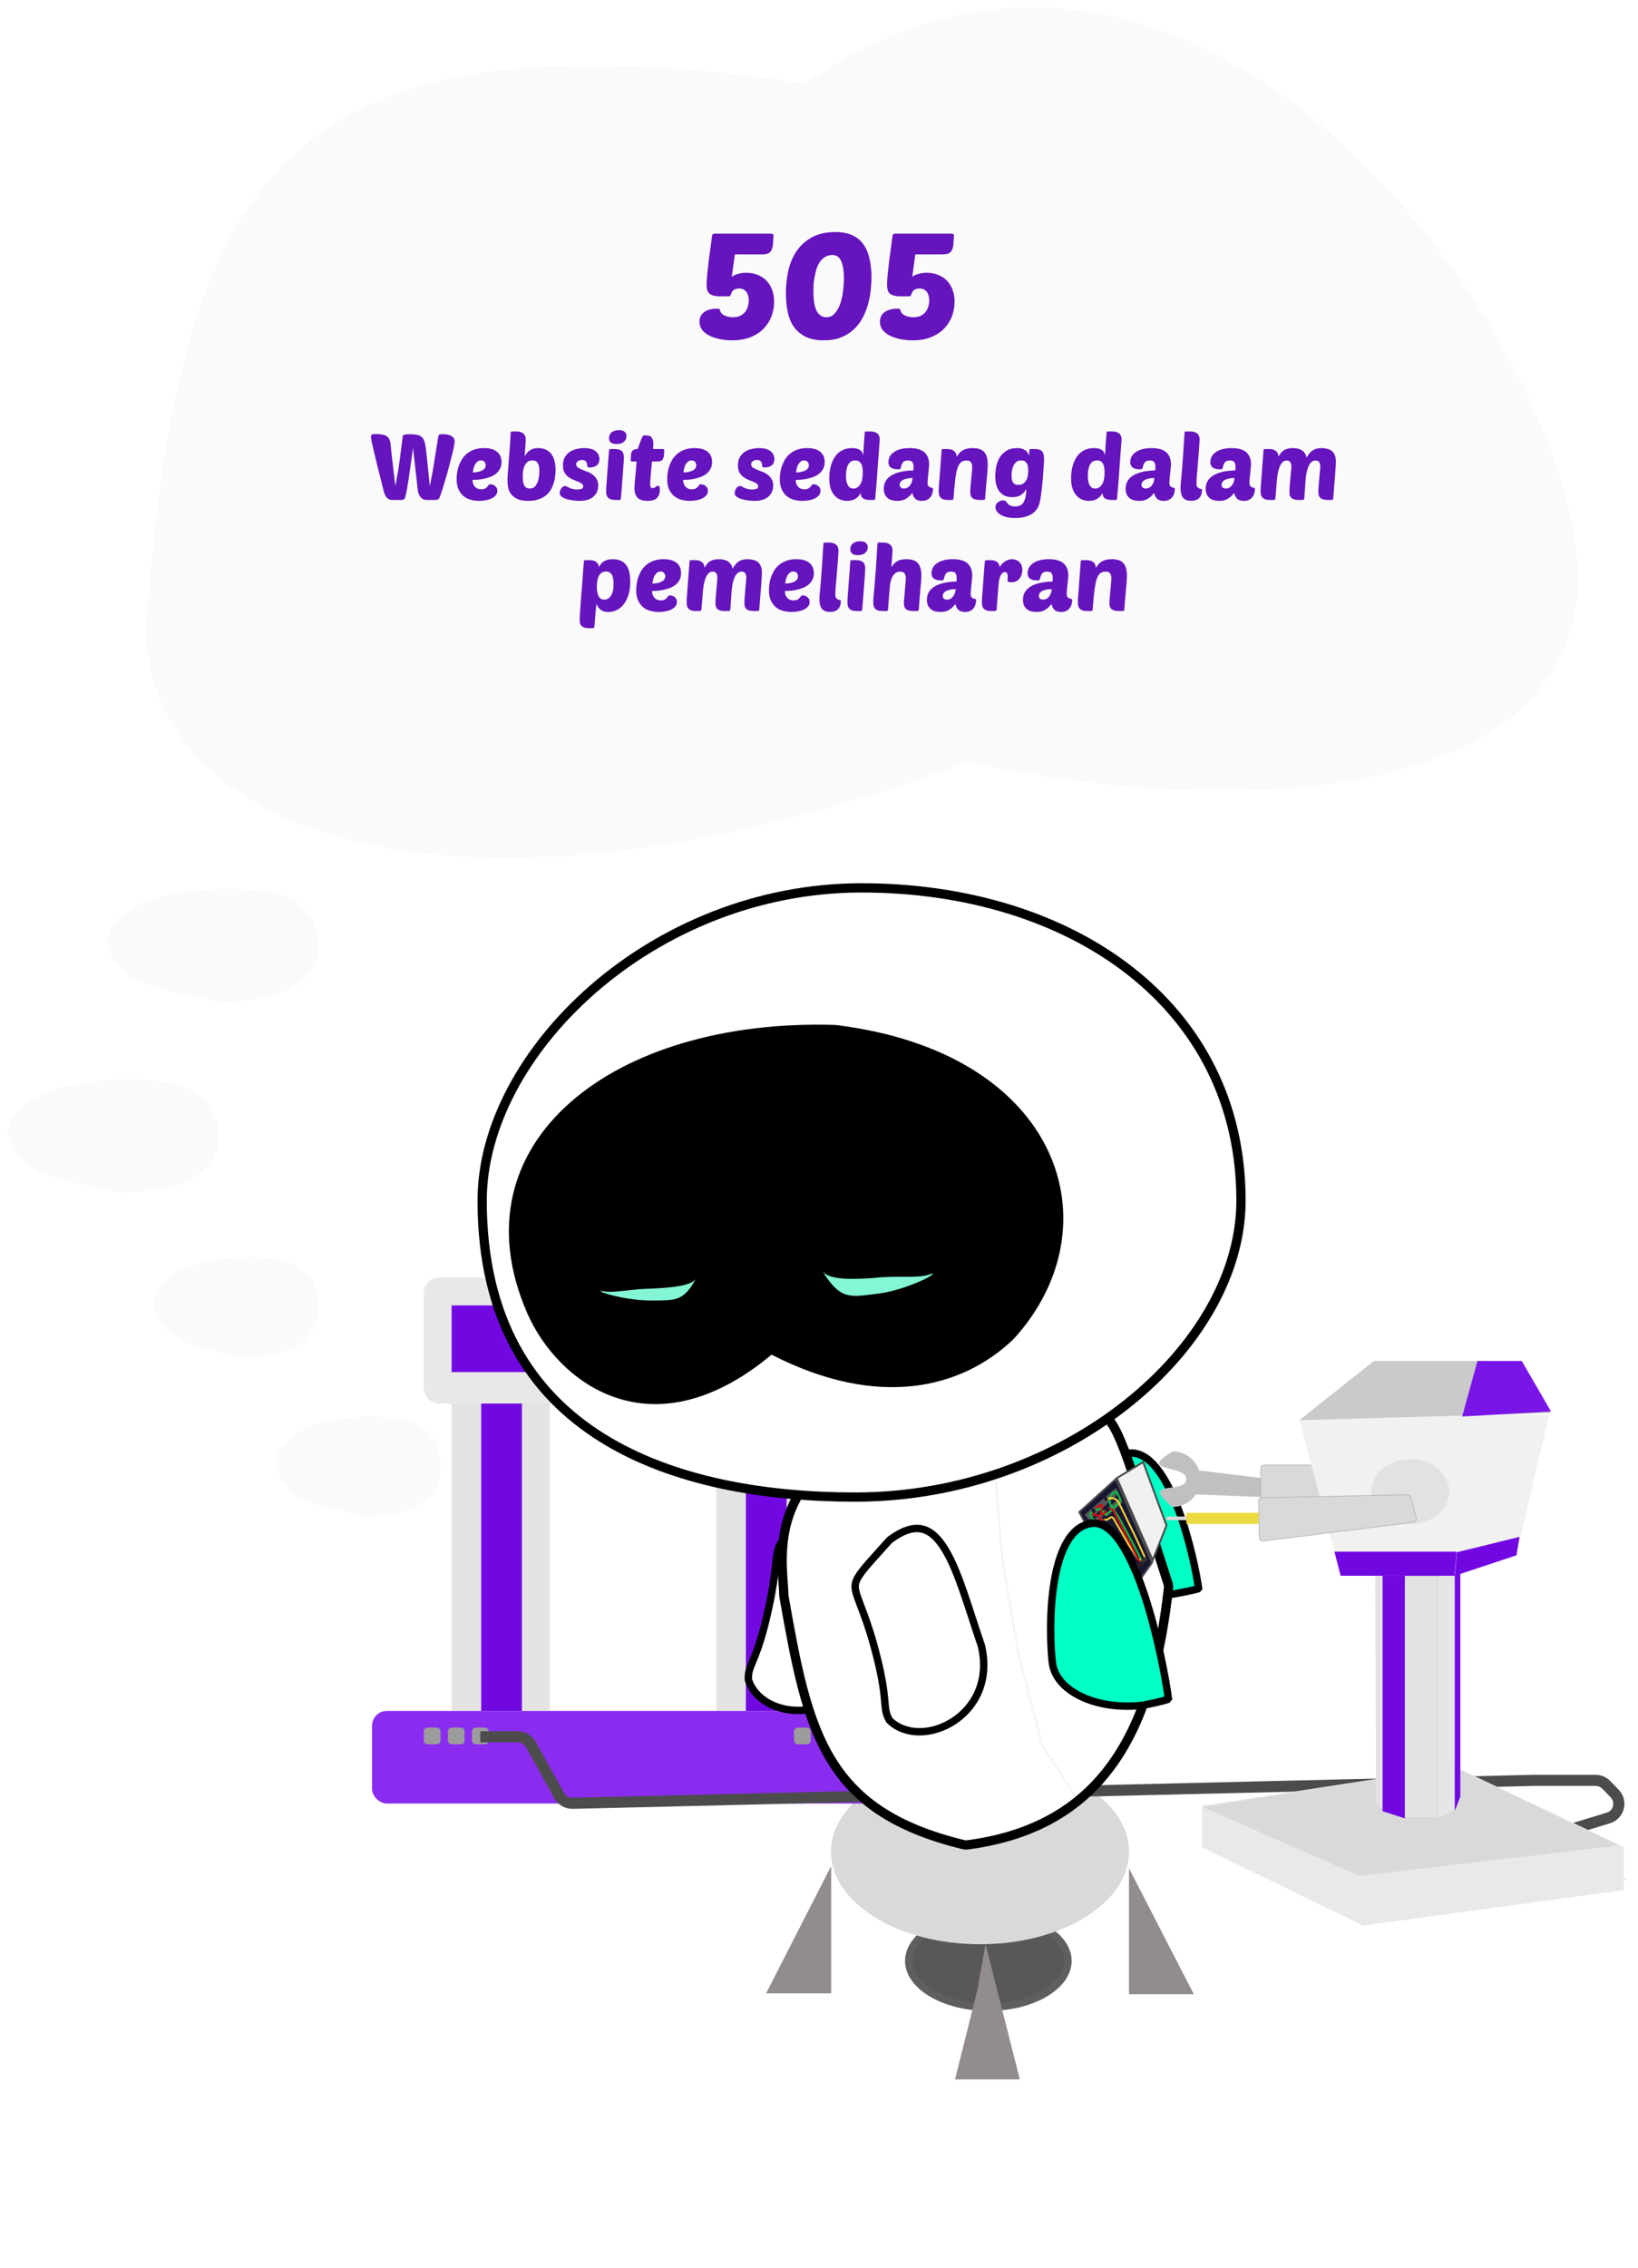 <svg width="885" height="1225" viewBox="0 0 885 1225" fill="none" xmlns="http://www.w3.org/2000/svg">
<path d="M577 1059C577 1065.48 572.614 1071.68 564.791 1076.38C557.008 1081.05 546.126 1084 534 1084C521.874 1084 510.992 1081.05 503.209 1076.38C495.386 1071.68 491 1065.48 491 1059C491 1052.52 495.386 1046.32 503.209 1041.62C510.992 1036.95 521.874 1034 534 1034C546.126 1034 557.008 1036.95 564.791 1041.62C572.614 1046.32 577 1052.52 577 1059Z" fill="#201E1E" fill-opacity="0.74" stroke="#605E5E" stroke-width="4"/>
<ellipse cx="529.5" cy="1000" rx="80.5" ry="50" fill="#D9D9D9"/>
<path d="M532.5 946L528 971L516 1019H551L532.5 946Z" fill="#D9D9D9"/>
<rect x="244" y="713" width="53" height="211" fill="#E4E3E4"/>
<rect x="387" y="713" width="53" height="211" fill="#E4E3E4"/>
<rect x="229" y="690" width="83" height="68" rx="8" fill="#E8E8E8"/>
<rect x="372" y="690" width="83" height="68" rx="8" fill="#E8E8E8"/>
<rect x="260" y="758" width="22" height="166" fill="#7108E2"/>
<rect x="403" y="758" width="22" height="166" fill="#7108E2"/>
<rect x="244" y="705" width="53" height="36" fill="#7108E2"/>
<rect x="387" y="705" width="53" height="36" fill="#7108E2"/>
<rect x="201" y="924" width="281" height="50" rx="8" fill="#8A2CEF"/>
<g filter="url(#filter0_d_1280_210)">
<path d="M852.5 307.58C852.5 425.769 677 441.361 523 407.361C258.5 507 79 452.549 79 334.36C97 93.861 149 -1.417 435 41.082C653.5 -108.418 852.5 189.391 852.5 307.58Z" fill="#FAFAFA"/>
</g>
<path d="M232.229 262.55C232.562 260.783 232.862 259.25 233.129 257.95C233.396 256.617 233.629 255.383 233.829 254.25C234.029 253.117 234.212 252 234.379 250.9C234.579 249.767 234.779 248.517 234.979 247.15C235.212 245.75 235.462 244.167 235.729 242.4C236.029 240.6 236.379 238.45 236.779 235.95C236.879 235.317 237.046 234.917 237.279 234.75C237.512 234.55 238.096 234.45 239.029 234.45C239.396 234.45 239.946 234.483 240.679 234.55C241.412 234.583 242.146 234.733 242.879 235C243.612 235.233 244.246 235.617 244.779 236.15C245.346 236.65 245.629 237.367 245.629 238.3C245.629 238.833 245.529 239.667 245.329 240.8C245.129 241.9 244.846 243.183 244.479 244.65C244.146 246.083 243.746 247.65 243.279 249.35C242.846 251.05 242.396 252.767 241.929 254.5C241.462 256.233 240.979 257.917 240.479 259.55C240.012 261.183 239.562 262.667 239.129 264C238.729 265.3 238.362 266.4 238.029 267.3C237.696 268.2 237.462 268.783 237.329 269.05C237.129 269.417 236.846 269.667 236.479 269.8C236.112 269.933 235.746 270 235.379 270H230.629C229.762 270 229.029 269.833 228.429 269.5C227.862 269.167 227.379 268.733 226.979 268.2C226.612 267.667 226.312 267.067 226.079 266.4C225.879 265.733 225.746 265.05 225.679 264.35L223.179 241.9C222.979 243.367 222.746 245.017 222.479 246.85C222.246 248.683 221.979 250.55 221.679 252.45C221.412 254.35 221.146 256.217 220.879 258.05C220.612 259.883 220.346 261.567 220.079 263.1C219.812 264.6 219.562 265.883 219.329 266.95C219.096 268.017 218.896 268.717 218.729 269.05C218.562 269.417 218.296 269.667 217.929 269.8C217.562 269.933 217.179 270 216.779 270H212.029C211.196 270 210.496 269.85 209.929 269.55C209.396 269.217 208.946 268.783 208.579 268.25C208.212 267.717 207.912 267.117 207.679 266.45C207.446 265.75 207.246 265.05 207.079 264.35C205.712 258.917 204.596 254.45 203.729 250.95C202.896 247.45 202.229 244.65 201.729 242.55C201.229 240.417 200.879 238.867 200.679 237.9C200.512 236.9 200.429 236.183 200.429 235.75C200.429 235.183 200.596 234.817 200.929 234.65C201.296 234.483 202.046 234.4 203.179 234.4C204.579 234.4 205.746 234.5 206.679 234.7C207.646 234.9 208.429 235.217 209.029 235.65C209.629 236.05 210.079 236.6 210.379 237.3C210.712 237.967 210.929 238.783 211.029 239.75C211.029 239.883 211.046 240.083 211.079 240.35C211.112 240.583 211.146 240.983 211.179 241.55C211.246 242.117 211.329 242.9 211.429 243.9C211.562 244.867 211.712 246.167 211.879 247.8C212.079 249.433 212.312 251.467 212.579 253.9C212.879 256.3 213.229 259.183 213.629 262.55C213.996 260.517 214.279 258.883 214.479 257.65C214.712 256.383 214.912 255.283 215.079 254.35C215.246 253.383 215.396 252.467 215.529 251.6C215.662 250.7 215.812 249.6 215.979 248.3C216.179 246.967 216.396 245.3 216.629 243.3C216.896 241.3 217.229 238.7 217.629 235.5C217.662 235.267 217.796 235.083 218.029 234.95C218.296 234.817 218.612 234.717 218.979 234.65C219.346 234.583 219.746 234.55 220.179 234.55C220.646 234.517 221.079 234.5 221.479 234.5C222.812 234.5 223.946 234.583 224.879 234.75C225.812 234.883 226.579 235.133 227.179 235.5C227.812 235.867 228.312 236.367 228.679 237C229.046 237.6 229.346 238.35 229.579 239.25C229.679 239.683 229.796 240.283 229.929 241.05C230.062 241.783 230.212 242.967 230.379 244.6C230.579 246.233 230.812 248.483 231.079 251.35C231.379 254.183 231.762 257.917 232.229 262.55ZM258.913 270.5C257.447 270.5 255.98 270.317 254.513 269.95C253.08 269.583 251.78 268.95 250.613 268.05C249.48 267.15 248.547 265.95 247.813 264.45C247.08 262.95 246.713 261.067 246.713 258.8C246.713 257.967 246.78 256.967 246.913 255.8C247.047 254.633 247.297 253.433 247.663 252.2C248.063 250.967 248.597 249.75 249.263 248.55C249.963 247.317 250.863 246.217 251.963 245.25C253.063 244.283 254.397 243.5 255.963 242.9C257.53 242.3 259.397 242 261.563 242C263.297 242 264.763 242.2 265.963 242.6C267.163 243 268.13 243.55 268.863 244.25C269.597 244.917 270.13 245.7 270.463 246.6C270.797 247.5 270.963 248.467 270.963 249.5C270.963 251.033 270.647 252.333 270.013 253.4C269.413 254.467 268.613 255.367 267.613 256.1C266.647 256.8 265.563 257.35 264.363 257.75C263.163 258.15 261.98 258.467 260.813 258.7C259.647 258.9 258.563 259.033 257.563 259.1C256.597 259.133 255.847 259.15 255.313 259.15C255.313 259.783 255.397 260.417 255.563 261.05C255.763 261.65 256.047 262.183 256.413 262.65C256.78 263.117 257.263 263.5 257.863 263.8C258.463 264.1 259.197 264.25 260.063 264.25C260.93 264.25 261.597 264.117 262.063 263.85C262.563 263.55 262.963 263.233 263.263 262.9C263.563 262.533 263.813 262.217 264.013 261.95C264.247 261.65 264.547 261.5 264.913 261.5C265.08 261.5 265.363 261.55 265.763 261.65C266.197 261.717 266.63 261.883 267.063 262.15C267.497 262.417 267.88 262.783 268.213 263.25C268.547 263.717 268.713 264.317 268.713 265.05C268.713 266.017 268.413 266.85 267.813 267.55C267.213 268.25 266.43 268.817 265.463 269.25C264.53 269.683 263.48 270 262.313 270.2C261.147 270.4 260.013 270.5 258.913 270.5ZM259.863 248.65C259.13 248.65 258.497 248.867 257.963 249.3C257.463 249.7 257.03 250.217 256.663 250.85C256.33 251.483 256.063 252.183 255.863 252.95C255.697 253.717 255.563 254.45 255.463 255.15C257.53 255.117 259.197 254.767 260.463 254.1C261.763 253.433 262.413 252.483 262.413 251.25C262.413 250.583 262.197 249.983 261.763 249.45C261.363 248.917 260.73 248.65 259.863 248.65ZM285.425 270.5C282.858 270.5 280.825 270.133 279.325 269.4C277.825 268.633 276.691 267.683 275.925 266.55C275.158 265.417 274.675 264.2 274.475 262.9C274.275 261.567 274.175 260.35 274.175 259.25C274.175 258.817 274.208 257.967 274.275 256.7C274.375 255.433 274.491 253.967 274.625 252.3C274.758 250.633 274.891 248.867 275.025 247C275.158 245.1 275.291 243.317 275.425 241.65C275.558 239.95 275.658 238.45 275.725 237.15C275.825 235.85 275.875 234.95 275.875 234.45C275.875 233.717 275.925 233.3 276.025 233.2C276.125 233.067 276.425 233 276.925 233H278.875C279.875 233 280.708 233.117 281.375 233.35C282.041 233.583 282.575 233.9 282.975 234.3C283.375 234.7 283.658 235.167 283.825 235.7C283.991 236.2 284.075 236.75 284.075 237.35C284.075 237.917 284.008 239.017 283.875 240.65C283.775 242.283 283.641 244.2 283.475 246.4C284.341 244.9 285.325 243.8 286.425 243.1C287.525 242.367 288.975 242 290.775 242C293.808 242 296.125 243 297.725 245C299.358 247 300.175 249.983 300.175 253.95C300.175 254.983 300.091 256.117 299.925 257.35C299.791 258.583 299.525 259.817 299.125 261.05C298.758 262.25 298.225 263.433 297.525 264.6C296.858 265.733 295.975 266.733 294.875 267.6C293.775 268.467 292.441 269.167 290.875 269.7C289.341 270.233 287.525 270.5 285.425 270.5ZM287.675 248.65C286.475 248.65 285.525 248.967 284.825 249.6C284.158 250.233 283.641 251 283.275 251.9C282.908 252.8 282.675 253.767 282.575 254.8C282.475 255.8 282.425 256.683 282.425 257.45C282.425 259.75 282.741 261.4 283.375 262.4C284.008 263.367 284.958 263.85 286.225 263.85C287.425 263.85 288.358 263.483 289.025 262.75C289.725 261.983 290.241 261.083 290.575 260.05C290.941 259.017 291.175 257.967 291.275 256.9C291.375 255.833 291.425 255 291.425 254.4C291.425 252.533 291.141 251.117 290.575 250.15C290.008 249.15 289.041 248.65 287.675 248.65ZM315.605 242C318.439 242 320.522 242.567 321.855 243.7C323.189 244.8 323.855 246.217 323.855 247.95C323.855 249.417 323.389 250.533 322.455 251.3C321.555 252.067 320.239 252.45 318.505 252.45C318.039 252.45 317.722 252.4 317.555 252.3C317.389 252.2 317.305 252.017 317.305 251.75C317.305 251.45 317.272 251.117 317.205 250.75C317.172 250.35 317.055 249.983 316.855 249.65C316.689 249.283 316.405 248.983 316.005 248.75C315.639 248.517 315.105 248.4 314.405 248.4C313.472 248.4 312.722 248.633 312.155 249.1C311.589 249.533 311.305 250.083 311.305 250.75C311.305 251.45 311.589 252.017 312.155 252.45C312.755 252.85 313.489 253.233 314.355 253.6C315.255 253.967 316.222 254.35 317.255 254.75C318.289 255.117 319.239 255.617 320.105 256.25C321.005 256.883 321.739 257.683 322.305 258.65C322.905 259.583 323.205 260.8 323.205 262.3C323.205 264.7 322.355 266.667 320.655 268.2C318.955 269.733 316.405 270.5 313.005 270.5C312.072 270.5 310.989 270.417 309.755 270.25C308.555 270.117 307.405 269.9 306.305 269.6C305.205 269.267 304.272 268.833 303.505 268.3C302.772 267.767 302.405 267.1 302.405 266.3C302.405 266 302.455 265.633 302.555 265.2C302.689 264.767 302.872 264.35 303.105 263.95C303.372 263.55 303.672 263.217 304.005 262.95C304.372 262.65 304.805 262.5 305.305 262.5C305.705 262.5 306.072 262.6 306.405 262.8C306.739 263 307.122 263.217 307.555 263.45C308.022 263.65 308.589 263.85 309.255 264.05C309.922 264.25 310.805 264.35 311.905 264.35C312.739 264.35 313.472 264.25 314.105 264.05C314.772 263.85 315.105 263.4 315.105 262.7C315.105 262.067 314.839 261.567 314.305 261.2C313.772 260.8 313.089 260.433 312.255 260.1C311.455 259.767 310.572 259.417 309.605 259.05C308.672 258.65 307.789 258.133 306.955 257.5C306.155 256.867 305.489 256.067 304.955 255.1C304.422 254.1 304.155 252.817 304.155 251.25C304.155 249.55 304.489 248.117 305.155 246.95C305.855 245.75 306.739 244.783 307.805 244.05C308.905 243.317 310.139 242.8 311.505 242.5C312.872 242.167 314.239 242 315.605 242ZM332.592 270C331.558 270 330.708 269.9 330.042 269.7C329.408 269.467 328.892 269.15 328.492 268.75C328.125 268.35 327.858 267.867 327.692 267.3C327.558 266.7 327.492 266.017 327.492 265.25C327.492 264.75 327.508 264.05 327.542 263.15C327.608 262.217 327.708 260.95 327.842 259.35C327.975 257.717 328.125 255.667 328.292 253.2C328.492 250.7 328.725 247.617 328.992 243.95C329.025 243.217 329.108 242.783 329.242 242.65C329.342 242.55 329.608 242.5 330.042 242.5H331.992C333.025 242.5 333.858 242.6 334.492 242.8C335.158 243 335.675 243.3 336.042 243.7C336.442 244.1 336.708 244.583 336.842 245.15C337.008 245.717 337.092 246.35 337.092 247.05C337.092 247.55 337.058 248.3 336.992 249.3C336.925 250.3 336.825 251.667 336.692 253.4C336.592 255.1 336.442 257.233 336.242 259.8C336.042 262.333 335.792 265.4 335.492 269C335.458 269.4 335.375 269.667 335.242 269.8C335.108 269.933 334.825 270 334.392 270H332.592ZM329.042 236.6C329.042 235.267 329.525 234.217 330.492 233.45C331.458 232.683 332.758 232.3 334.392 232.3C335.825 232.3 336.858 232.6 337.492 233.2C338.158 233.767 338.492 234.533 338.492 235.5C338.492 236.733 338.025 237.767 337.092 238.6C336.192 239.4 334.858 239.8 333.092 239.8C330.392 239.8 329.042 238.733 329.042 236.6ZM352.254 249.25C352.154 250.517 352.037 251.767 351.904 253C351.804 254.233 351.704 255.4 351.604 256.5C351.504 257.6 351.421 258.583 351.354 259.45C351.321 260.317 351.304 260.983 351.304 261.45C351.304 262.317 351.404 262.9 351.604 263.2C351.804 263.467 352.137 263.6 352.604 263.6C352.971 263.6 353.287 263.533 353.554 263.4C353.821 263.267 354.071 263.117 354.304 262.95C354.537 262.783 354.737 262.633 354.904 262.5C355.104 262.367 355.321 262.3 355.554 262.3C355.787 262.3 356.004 262.433 356.204 262.7C356.404 262.967 356.504 263.583 356.504 264.55C356.504 266.383 356.004 267.833 355.004 268.9C354.004 269.967 352.287 270.5 349.854 270.5C347.454 270.5 345.671 269.95 344.504 268.85C343.371 267.717 342.804 266 342.804 263.7C342.804 263.2 342.821 262.617 342.854 261.95C342.921 261.25 343.004 260.35 343.104 259.25C343.204 258.15 343.321 256.8 343.454 255.2C343.621 253.6 343.787 251.617 343.954 249.25H341.304C341.037 249.25 340.871 249.2 340.804 249.1C340.771 248.967 340.754 248.783 340.754 248.55L340.904 246C340.937 245.567 340.987 245.15 341.054 244.75C341.154 244.317 341.321 243.933 341.554 243.6C341.821 243.267 342.187 243 342.654 242.8C343.121 242.6 343.737 242.5 344.504 242.5C344.737 241.9 345.004 241.183 345.304 240.35C345.604 239.517 345.904 238.717 346.204 237.95C346.504 237.15 346.787 236.483 347.054 235.95C347.354 235.417 347.621 235.15 347.854 235.15H349.304C350.704 235.15 351.671 235.583 352.204 236.45C352.737 237.317 353.004 238.35 353.004 239.55C353.004 240.217 352.954 241.2 352.854 242.5H358.104C358.637 242.5 358.904 242.733 358.904 243.2L358.704 245.9C358.637 246.9 358.354 247.717 357.854 248.35C357.387 248.95 356.404 249.25 354.904 249.25H352.254ZM372.683 270.5C371.216 270.5 369.75 270.317 368.283 269.95C366.85 269.583 365.55 268.95 364.383 268.05C363.25 267.15 362.316 265.95 361.583 264.45C360.85 262.95 360.483 261.067 360.483 258.8C360.483 257.967 360.55 256.967 360.683 255.8C360.816 254.633 361.066 253.433 361.433 252.2C361.833 250.967 362.366 249.75 363.033 248.55C363.733 247.317 364.633 246.217 365.733 245.25C366.833 244.283 368.166 243.5 369.733 242.9C371.3 242.3 373.166 242 375.333 242C377.066 242 378.533 242.2 379.733 242.6C380.933 243 381.9 243.55 382.633 244.25C383.366 244.917 383.9 245.7 384.233 246.6C384.566 247.5 384.733 248.467 384.733 249.5C384.733 251.033 384.416 252.333 383.783 253.4C383.183 254.467 382.383 255.367 381.383 256.1C380.416 256.8 379.333 257.35 378.133 257.75C376.933 258.15 375.75 258.467 374.583 258.7C373.416 258.9 372.333 259.033 371.333 259.1C370.366 259.133 369.616 259.15 369.083 259.15C369.083 259.783 369.166 260.417 369.333 261.05C369.533 261.65 369.816 262.183 370.183 262.65C370.55 263.117 371.033 263.5 371.633 263.8C372.233 264.1 372.966 264.25 373.833 264.25C374.7 264.25 375.366 264.117 375.833 263.85C376.333 263.55 376.733 263.233 377.033 262.9C377.333 262.533 377.583 262.217 377.783 261.95C378.016 261.65 378.316 261.5 378.683 261.5C378.85 261.5 379.133 261.55 379.533 261.65C379.966 261.717 380.4 261.883 380.833 262.15C381.266 262.417 381.65 262.783 381.983 263.25C382.316 263.717 382.483 264.317 382.483 265.05C382.483 266.017 382.183 266.85 381.583 267.55C380.983 268.25 380.2 268.817 379.233 269.25C378.3 269.683 377.25 270 376.083 270.2C374.916 270.4 373.783 270.5 372.683 270.5ZM373.633 248.65C372.9 248.65 372.266 248.867 371.733 249.3C371.233 249.7 370.8 250.217 370.433 250.85C370.1 251.483 369.833 252.183 369.633 252.95C369.466 253.717 369.333 254.45 369.233 255.15C371.3 255.117 372.966 254.767 374.233 254.1C375.533 253.433 376.183 252.483 376.183 251.25C376.183 250.583 375.966 249.983 375.533 249.45C375.133 248.917 374.5 248.65 373.633 248.65ZM410.137 242C412.97 242 415.053 242.567 416.387 243.7C417.72 244.8 418.387 246.217 418.387 247.95C418.387 249.417 417.92 250.533 416.987 251.3C416.087 252.067 414.77 252.45 413.037 252.45C412.57 252.45 412.253 252.4 412.087 252.3C411.92 252.2 411.837 252.017 411.837 251.75C411.837 251.45 411.803 251.117 411.737 250.75C411.703 250.35 411.587 249.983 411.387 249.65C411.22 249.283 410.937 248.983 410.537 248.75C410.17 248.517 409.637 248.4 408.937 248.4C408.003 248.4 407.253 248.633 406.687 249.1C406.12 249.533 405.837 250.083 405.837 250.75C405.837 251.45 406.12 252.017 406.687 252.45C407.287 252.85 408.02 253.233 408.887 253.6C409.787 253.967 410.753 254.35 411.787 254.75C412.82 255.117 413.77 255.617 414.637 256.25C415.537 256.883 416.27 257.683 416.837 258.65C417.437 259.583 417.737 260.8 417.737 262.3C417.737 264.7 416.887 266.667 415.187 268.2C413.487 269.733 410.937 270.5 407.537 270.5C406.603 270.5 405.52 270.417 404.287 270.25C403.087 270.117 401.937 269.9 400.837 269.6C399.737 269.267 398.803 268.833 398.037 268.3C397.303 267.767 396.937 267.1 396.937 266.3C396.937 266 396.987 265.633 397.087 265.2C397.22 264.767 397.403 264.35 397.637 263.95C397.903 263.55 398.203 263.217 398.537 262.95C398.903 262.65 399.337 262.5 399.837 262.5C400.237 262.5 400.603 262.6 400.937 262.8C401.27 263 401.653 263.217 402.087 263.45C402.553 263.65 403.12 263.85 403.787 264.05C404.453 264.25 405.337 264.35 406.437 264.35C407.27 264.35 408.003 264.25 408.637 264.05C409.303 263.85 409.637 263.4 409.637 262.7C409.637 262.067 409.37 261.567 408.837 261.2C408.303 260.8 407.62 260.433 406.787 260.1C405.987 259.767 405.103 259.417 404.137 259.05C403.203 258.65 402.32 258.133 401.487 257.5C400.687 256.867 400.02 256.067 399.487 255.1C398.953 254.1 398.687 252.817 398.687 251.25C398.687 249.55 399.02 248.117 399.687 246.95C400.387 245.75 401.27 244.783 402.337 244.05C403.437 243.317 404.67 242.8 406.037 242.5C407.403 242.167 408.77 242 410.137 242ZM433.523 270.5C432.056 270.5 430.59 270.317 429.123 269.95C427.69 269.583 426.39 268.95 425.223 268.05C424.09 267.15 423.156 265.95 422.423 264.45C421.69 262.95 421.323 261.067 421.323 258.8C421.323 257.967 421.39 256.967 421.523 255.8C421.656 254.633 421.906 253.433 422.273 252.2C422.673 250.967 423.206 249.75 423.873 248.55C424.573 247.317 425.473 246.217 426.573 245.25C427.673 244.283 429.006 243.5 430.573 242.9C432.14 242.3 434.006 242 436.173 242C437.906 242 439.373 242.2 440.573 242.6C441.773 243 442.74 243.55 443.473 244.25C444.206 244.917 444.74 245.7 445.073 246.6C445.406 247.5 445.573 248.467 445.573 249.5C445.573 251.033 445.256 252.333 444.623 253.4C444.023 254.467 443.223 255.367 442.223 256.1C441.256 256.8 440.173 257.35 438.973 257.75C437.773 258.15 436.59 258.467 435.423 258.7C434.256 258.9 433.173 259.033 432.173 259.1C431.206 259.133 430.456 259.15 429.923 259.15C429.923 259.783 430.006 260.417 430.173 261.05C430.373 261.65 430.656 262.183 431.023 262.65C431.39 263.117 431.873 263.5 432.473 263.8C433.073 264.1 433.806 264.25 434.673 264.25C435.54 264.25 436.206 264.117 436.673 263.85C437.173 263.55 437.573 263.233 437.873 262.9C438.173 262.533 438.423 262.217 438.623 261.95C438.856 261.65 439.156 261.5 439.523 261.5C439.69 261.5 439.973 261.55 440.373 261.65C440.806 261.717 441.24 261.883 441.673 262.15C442.106 262.417 442.49 262.783 442.823 263.25C443.156 263.717 443.323 264.317 443.323 265.05C443.323 266.017 443.023 266.85 442.423 267.55C441.823 268.25 441.04 268.817 440.073 269.25C439.14 269.683 438.09 270 436.923 270.2C435.756 270.4 434.623 270.5 433.523 270.5ZM434.473 248.65C433.74 248.65 433.106 248.867 432.573 249.3C432.073 249.7 431.64 250.217 431.273 250.85C430.94 251.483 430.673 252.183 430.473 252.95C430.306 253.717 430.173 254.45 430.073 255.15C432.14 255.117 433.806 254.767 435.073 254.1C436.373 253.433 437.023 252.483 437.023 251.25C437.023 250.583 436.806 249.983 436.373 249.45C435.973 248.917 435.34 248.65 434.473 248.65ZM457.734 270.5C456.434 270.5 455.184 270.267 453.984 269.8C452.818 269.333 451.784 268.6 450.884 267.6C450.018 266.6 449.318 265.333 448.784 263.8C448.284 262.267 448.034 260.417 448.034 258.25C448.034 257.283 448.101 256.217 448.234 255.05C448.368 253.85 448.601 252.65 448.934 251.45C449.268 250.25 449.734 249.083 450.334 247.95C450.934 246.817 451.684 245.817 452.584 244.95C453.518 244.05 454.618 243.333 455.884 242.8C457.184 242.267 458.701 242 460.434 242C462.101 242 463.434 242.3 464.434 242.9C465.468 243.467 466.118 244.467 466.384 245.9C466.451 244.6 466.518 243.467 466.584 242.5C466.651 241.533 466.701 240.633 466.734 239.8C466.801 238.967 466.868 238.133 466.934 237.3C467.001 236.467 467.068 235.517 467.134 234.45C467.168 233.717 467.251 233.283 467.384 233.15C467.451 233.083 467.534 233.05 467.634 233.05C467.734 233.017 467.918 233 468.184 233H470.134C471.134 233 471.968 233.117 472.634 233.35C473.301 233.583 473.834 233.9 474.234 234.3C474.634 234.7 474.918 235.167 475.084 235.7C475.251 236.2 475.334 236.733 475.334 237.3C475.334 237.3 475.301 237.717 475.234 238.55C475.168 239.383 475.084 240.5 474.984 241.9C474.884 243.267 474.768 244.833 474.634 246.6C474.501 248.367 474.368 250.2 474.234 252.1C474.101 253.967 473.968 255.833 473.834 257.7C473.701 259.533 473.568 261.233 473.434 262.8C473.301 264.333 473.184 265.667 473.084 266.8C473.018 267.9 472.968 268.633 472.934 269C472.868 269.4 472.784 269.667 472.684 269.8C472.584 269.933 472.301 270 471.834 270H470.034C469.334 270 468.668 269.95 468.034 269.85C467.434 269.717 466.901 269.517 466.434 269.25C466.001 268.95 465.651 268.567 465.384 268.1C465.151 267.6 465.034 266.967 465.034 266.2C464.434 267.467 463.518 268.5 462.284 269.3C461.084 270.1 459.568 270.5 457.734 270.5ZM462.084 248.65C460.384 248.65 459.118 249.4 458.284 250.9C457.484 252.367 457.084 254.35 457.084 256.85C457.084 257.717 457.134 258.567 457.234 259.4C457.368 260.233 457.584 260.983 457.884 261.65C458.184 262.317 458.584 262.85 459.084 263.25C459.618 263.65 460.284 263.85 461.084 263.85C462.518 263.85 463.718 263.15 464.684 261.75C465.651 260.35 466.134 258.15 466.134 255.15C466.134 254.317 466.084 253.517 465.984 252.75C465.884 251.95 465.684 251.25 465.384 250.65C465.084 250.05 464.668 249.567 464.134 249.2C463.601 248.833 462.918 248.65 462.084 248.65ZM477.504 263.85C477.504 260.85 478.854 258.5 481.554 256.8C484.254 255.1 488.237 254.183 493.504 254.05C493.537 253.683 493.554 253.383 493.554 253.15C493.587 252.883 493.604 252.567 493.604 252.2C493.604 251.133 493.404 250.283 493.004 249.65C492.604 249.017 491.771 248.7 490.504 248.7C489.804 248.7 489.237 248.8 488.804 249C488.371 249.2 488.021 249.483 487.754 249.85C487.487 250.183 487.271 250.6 487.104 251.1C486.937 251.6 486.787 252.15 486.654 252.75C486.587 253.05 486.437 253.25 486.204 253.35C485.971 253.417 485.604 253.45 485.104 253.45C481.704 253.45 480.004 252.167 480.004 249.6C480.004 248.567 480.237 247.583 480.704 246.65C481.204 245.717 481.921 244.917 482.854 244.25C483.821 243.55 485.021 243 486.454 242.6C487.887 242.2 489.554 242 491.454 242C495.154 242 497.837 242.767 499.504 244.3C501.171 245.833 502.004 248 502.004 250.8C502.004 251.167 501.954 251.833 501.854 252.8C501.787 253.733 501.687 254.733 501.554 255.8C501.454 256.833 501.354 257.817 501.254 258.75C501.187 259.683 501.154 260.333 501.154 260.7C501.154 261.533 501.304 262.133 501.604 262.5C501.904 262.833 502.237 263.067 502.604 263.2C503.004 263.333 503.354 263.433 503.654 263.5C503.954 263.567 504.104 263.733 504.104 264C504.104 264.733 504.004 265.483 503.804 266.25C503.604 267.017 503.271 267.717 502.804 268.35C502.371 268.983 501.754 269.5 500.954 269.9C500.187 270.3 499.237 270.5 498.104 270.5C496.504 270.5 495.304 270.117 494.504 269.35C493.704 268.583 493.171 267.517 492.904 266.15C492.104 267.317 491.054 268.333 489.754 269.2C488.487 270.067 486.821 270.5 484.754 270.5C483.754 270.5 482.804 270.383 481.904 270.15C481.037 269.917 480.271 269.533 479.604 269C478.971 268.467 478.454 267.783 478.054 266.95C477.687 266.083 477.504 265.05 477.504 263.85ZM493.054 258.15C492.187 258.15 491.337 258.217 490.504 258.35C489.671 258.483 488.921 258.7 488.254 259C487.621 259.267 487.104 259.633 486.704 260.1C486.304 260.567 486.104 261.133 486.104 261.8C486.104 262.567 486.337 263.1 486.804 263.4C487.304 263.7 487.837 263.85 488.404 263.85C488.937 263.85 489.471 263.733 490.004 263.5C490.537 263.267 491.004 262.917 491.404 262.45C491.837 261.95 492.204 261.35 492.504 260.65C492.804 259.95 492.987 259.117 493.054 258.15ZM524.228 265.6C524.228 264.867 524.278 263.917 524.378 262.75C524.511 261.55 524.628 260.3 524.728 259C524.861 257.667 524.978 256.383 525.078 255.15C525.211 253.917 525.278 252.883 525.278 252.05C525.278 251.183 525.061 250.417 524.628 249.75C524.228 249.05 523.428 248.7 522.228 248.7C521.061 248.7 520.095 248.983 519.328 249.55C518.561 250.117 517.911 251.15 517.378 252.65C516.878 254.15 516.461 256.217 516.128 258.85C515.795 261.483 515.478 264.867 515.178 269C515.145 269.4 515.061 269.667 514.928 269.8C514.795 269.933 514.511 270 514.078 270H512.278C511.245 270 510.395 269.9 509.728 269.7C509.095 269.467 508.578 269.15 508.178 268.75C507.811 268.35 507.545 267.867 507.378 267.3C507.245 266.7 507.178 266.017 507.178 265.25C507.178 264.75 507.195 264.05 507.228 263.15C507.295 262.217 507.395 260.95 507.528 259.35C507.661 257.717 507.811 255.667 507.978 253.2C508.178 250.7 508.411 247.617 508.678 243.95C508.711 243.217 508.795 242.783 508.928 242.65C509.028 242.55 509.295 242.5 509.728 242.5H511.678C512.678 242.5 513.495 242.617 514.128 242.85C514.795 243.083 515.328 243.4 515.728 243.8C516.128 244.167 516.411 244.617 516.578 245.15C516.745 245.65 516.845 246.167 516.878 246.7C517.911 244.933 519.095 243.717 520.428 243.05C521.761 242.35 523.428 242 525.428 242C526.828 242 528.045 242.15 529.078 242.45C530.111 242.75 530.961 243.267 531.628 244C532.328 244.7 532.845 245.633 533.178 246.8C533.511 247.933 533.678 249.35 533.678 251.05C533.678 251.583 533.645 252.35 533.578 253.35C533.511 254.35 533.428 255.45 533.328 256.65C533.228 257.817 533.111 259.05 532.978 260.35C532.878 261.617 532.778 262.8 532.678 263.9C532.578 265 532.495 265.967 532.428 266.8C532.361 267.633 532.328 268.183 532.328 268.45C532.328 269.183 532.245 269.633 532.078 269.8C531.911 269.933 531.545 270 530.978 270H529.378C528.311 270 527.445 269.9 526.778 269.7C526.111 269.5 525.595 269.217 525.228 268.85C524.861 268.483 524.595 268.033 524.428 267.5C524.295 266.933 524.228 266.3 524.228 265.6ZM554.485 264.1C553.652 265.6 552.635 266.717 551.435 267.45C550.235 268.15 548.735 268.5 546.935 268.5C545.568 268.5 544.318 268.283 543.185 267.85C542.052 267.417 541.085 266.733 540.285 265.8C539.485 264.867 538.852 263.7 538.385 262.3C537.952 260.867 537.735 259.167 537.735 257.2C537.735 255.6 537.902 253.917 538.235 252.15C538.568 250.35 539.168 248.7 540.035 247.2C540.935 245.7 542.152 244.467 543.685 243.5C545.218 242.5 547.185 242 549.585 242C550.585 242 551.435 242.117 552.135 242.35C552.868 242.55 553.485 242.833 553.985 243.2C554.518 243.567 554.935 244 555.235 244.5C555.568 245 555.818 245.533 555.985 246.1C555.985 246.133 555.985 246.017 555.985 245.75C556.018 245.45 556.052 245.117 556.085 244.75C556.118 244.383 556.135 244.033 556.135 243.7C556.168 243.333 556.185 243.1 556.185 243C556.218 242.667 556.435 242.5 556.835 242.5H559.135C560.868 242.5 562.118 242.867 562.885 243.6C563.685 244.3 564.085 245.65 564.085 247.65C564.085 247.917 564.068 248.533 564.035 249.5C564.002 250.433 563.935 251.567 563.835 252.9C563.768 254.233 563.668 255.717 563.535 257.35C563.402 258.95 563.252 260.567 563.085 262.2C562.918 263.833 562.735 265.4 562.535 266.9C562.335 268.4 562.118 269.717 561.885 270.85C561.652 271.983 561.252 273.083 560.685 274.15C560.118 275.217 559.318 276.167 558.285 277C557.252 277.833 555.918 278.5 554.285 279C552.685 279.5 550.718 279.75 548.385 279.75C546.618 279.75 545.068 279.583 543.735 279.25C542.435 278.917 541.352 278.467 540.485 277.9C539.618 277.367 538.952 276.75 538.485 276.05C538.052 275.35 537.835 274.65 537.835 273.95C537.835 273.317 537.968 272.767 538.235 272.3C538.502 271.833 538.852 271.45 539.285 271.15C539.718 270.85 540.185 270.617 540.685 270.45C541.218 270.317 541.718 270.25 542.185 270.25C542.752 270.25 543.168 270.417 543.435 270.75C543.702 271.083 544.002 271.45 544.335 271.85C544.668 272.283 545.135 272.667 545.735 273C546.335 273.333 547.268 273.5 548.535 273.5C550.735 273.5 552.268 272.683 553.135 271.05C554.035 269.45 554.485 267.133 554.485 264.1ZM550.285 261.85C551.485 261.85 552.418 261.567 553.085 261C553.785 260.433 554.318 259.75 554.685 258.95C555.052 258.15 555.285 257.317 555.385 256.45C555.485 255.583 555.535 254.833 555.535 254.2C555.535 252.2 555.218 250.783 554.585 249.95C553.985 249.083 553.068 248.65 551.835 248.65C550.602 248.65 549.635 248.983 548.935 249.65C548.235 250.317 547.702 251.117 547.335 252.05C547.002 252.95 546.785 253.867 546.685 254.8C546.585 255.7 546.535 256.4 546.535 256.9C546.535 258.567 546.818 259.817 547.385 260.65C547.952 261.45 548.918 261.85 550.285 261.85ZM588.398 270.5C587.098 270.5 585.848 270.267 584.648 269.8C583.482 269.333 582.448 268.6 581.548 267.6C580.682 266.6 579.982 265.333 579.448 263.8C578.948 262.267 578.698 260.417 578.698 258.25C578.698 257.283 578.765 256.217 578.898 255.05C579.032 253.85 579.265 252.65 579.598 251.45C579.932 250.25 580.398 249.083 580.998 247.95C581.598 246.817 582.348 245.817 583.248 244.95C584.182 244.05 585.282 243.333 586.548 242.8C587.848 242.267 589.365 242 591.098 242C592.765 242 594.098 242.3 595.098 242.9C596.132 243.467 596.782 244.467 597.048 245.9C597.115 244.6 597.182 243.467 597.248 242.5C597.315 241.533 597.365 240.633 597.398 239.8C597.465 238.967 597.532 238.133 597.598 237.3C597.665 236.467 597.732 235.517 597.798 234.45C597.832 233.717 597.915 233.283 598.048 233.15C598.115 233.083 598.198 233.05 598.298 233.05C598.398 233.017 598.582 233 598.848 233H600.798C601.798 233 602.632 233.117 603.298 233.35C603.965 233.583 604.498 233.9 604.898 234.3C605.298 234.7 605.582 235.167 605.748 235.7C605.915 236.2 605.998 236.733 605.998 237.3C605.998 237.3 605.965 237.717 605.898 238.55C605.832 239.383 605.748 240.5 605.648 241.9C605.548 243.267 605.432 244.833 605.298 246.6C605.165 248.367 605.032 250.2 604.898 252.1C604.765 253.967 604.632 255.833 604.498 257.7C604.365 259.533 604.232 261.233 604.098 262.8C603.965 264.333 603.848 265.667 603.748 266.8C603.682 267.9 603.632 268.633 603.598 269C603.532 269.4 603.448 269.667 603.348 269.8C603.248 269.933 602.965 270 602.498 270H600.698C599.998 270 599.332 269.95 598.698 269.85C598.098 269.717 597.565 269.517 597.098 269.25C596.665 268.95 596.315 268.567 596.048 268.1C595.815 267.6 595.698 266.967 595.698 266.2C595.098 267.467 594.182 268.5 592.948 269.3C591.748 270.1 590.232 270.5 588.398 270.5ZM592.748 248.65C591.048 248.65 589.782 249.4 588.948 250.9C588.148 252.367 587.748 254.35 587.748 256.85C587.748 257.717 587.798 258.567 587.898 259.4C588.032 260.233 588.248 260.983 588.548 261.65C588.848 262.317 589.248 262.85 589.748 263.25C590.282 263.65 590.948 263.85 591.748 263.85C593.182 263.85 594.382 263.15 595.348 261.75C596.315 260.35 596.798 258.15 596.798 255.15C596.798 254.317 596.748 253.517 596.648 252.75C596.548 251.95 596.348 251.25 596.048 250.65C595.748 250.05 595.332 249.567 594.798 249.2C594.265 248.833 593.582 248.65 592.748 248.65ZM608.168 263.85C608.168 260.85 609.518 258.5 612.218 256.8C614.918 255.1 618.901 254.183 624.168 254.05C624.201 253.683 624.218 253.383 624.218 253.15C624.251 252.883 624.268 252.567 624.268 252.2C624.268 251.133 624.068 250.283 623.668 249.65C623.268 249.017 622.435 248.7 621.168 248.7C620.468 248.7 619.901 248.8 619.468 249C619.035 249.2 618.685 249.483 618.418 249.85C618.151 250.183 617.935 250.6 617.768 251.1C617.601 251.6 617.451 252.15 617.318 252.75C617.251 253.05 617.101 253.25 616.868 253.35C616.635 253.417 616.268 253.45 615.768 253.45C612.368 253.45 610.668 252.167 610.668 249.6C610.668 248.567 610.901 247.583 611.368 246.65C611.868 245.717 612.585 244.917 613.518 244.25C614.485 243.55 615.685 243 617.118 242.6C618.551 242.2 620.218 242 622.118 242C625.818 242 628.501 242.767 630.168 244.3C631.835 245.833 632.668 248 632.668 250.8C632.668 251.167 632.618 251.833 632.518 252.8C632.451 253.733 632.351 254.733 632.218 255.8C632.118 256.833 632.018 257.817 631.918 258.75C631.851 259.683 631.818 260.333 631.818 260.7C631.818 261.533 631.968 262.133 632.268 262.5C632.568 262.833 632.901 263.067 633.268 263.2C633.668 263.333 634.018 263.433 634.318 263.5C634.618 263.567 634.768 263.733 634.768 264C634.768 264.733 634.668 265.483 634.468 266.25C634.268 267.017 633.935 267.717 633.468 268.35C633.035 268.983 632.418 269.5 631.618 269.9C630.851 270.3 629.901 270.5 628.768 270.5C627.168 270.5 625.968 270.117 625.168 269.35C624.368 268.583 623.835 267.517 623.568 266.15C622.768 267.317 621.718 268.333 620.418 269.2C619.151 270.067 617.485 270.5 615.418 270.5C614.418 270.5 613.468 270.383 612.568 270.15C611.701 269.917 610.935 269.533 610.268 269C609.635 268.467 609.118 267.783 608.718 266.95C608.351 266.083 608.168 265.05 608.168 263.85ZM623.718 258.15C622.851 258.15 622.001 258.217 621.168 258.35C620.335 258.483 619.585 258.7 618.918 259C618.285 259.267 617.768 259.633 617.368 260.1C616.968 260.567 616.768 261.133 616.768 261.8C616.768 262.567 617.001 263.1 617.468 263.4C617.968 263.7 618.501 263.85 619.068 263.85C619.601 263.85 620.135 263.733 620.668 263.5C621.201 263.267 621.668 262.917 622.068 262.45C622.501 261.95 622.868 261.35 623.168 260.65C623.468 259.95 623.651 259.117 623.718 258.15ZM643.642 270.45C641.575 270.45 640.092 269.9 639.192 268.8C638.292 267.7 637.842 265.883 637.842 263.35C637.842 262.95 637.859 262.45 637.892 261.85C637.959 261.25 638.025 260.483 638.092 259.55C638.192 258.583 638.309 257.4 638.442 256C638.575 254.6 638.709 252.9 638.842 250.9C639.009 248.9 639.175 246.55 639.342 243.85C639.542 241.15 639.742 238.017 639.942 234.45C639.975 233.717 640.059 233.283 640.192 233.15C640.292 233.05 640.559 233 640.992 233H642.942C643.942 233 644.775 233.117 645.442 233.35C646.109 233.583 646.642 233.9 647.042 234.3C647.442 234.7 647.725 235.167 647.892 235.7C648.059 236.2 648.142 236.733 648.142 237.3C648.142 237.967 648.092 238.933 647.992 240.2C647.925 241.433 647.825 242.833 647.692 244.4C647.559 245.967 647.425 247.6 647.292 249.3C647.159 251 647.025 252.633 646.892 254.2C646.759 255.733 646.642 257.117 646.542 258.35C646.475 259.583 646.442 260.517 646.442 261.15C646.442 262.017 646.592 262.633 646.892 263C647.225 263.367 647.575 263.633 647.942 263.8C648.309 263.933 648.642 264.033 648.942 264.1C649.275 264.133 649.442 264.233 649.442 264.4C649.442 265.133 649.359 265.867 649.192 266.6C649.025 267.3 648.725 267.95 648.292 268.55C647.859 269.117 647.259 269.583 646.492 269.95C645.759 270.283 644.809 270.45 643.642 270.45ZM651.43 263.85C651.43 260.85 652.78 258.5 655.48 256.8C658.18 255.1 662.163 254.183 667.43 254.05C667.463 253.683 667.48 253.383 667.48 253.15C667.513 252.883 667.53 252.567 667.53 252.2C667.53 251.133 667.33 250.283 666.93 249.65C666.53 249.017 665.697 248.7 664.43 248.7C663.73 248.7 663.163 248.8 662.73 249C662.297 249.2 661.947 249.483 661.68 249.85C661.413 250.183 661.197 250.6 661.03 251.1C660.863 251.6 660.713 252.15 660.58 252.75C660.513 253.05 660.363 253.25 660.13 253.35C659.897 253.417 659.53 253.45 659.03 253.45C655.63 253.45 653.93 252.167 653.93 249.6C653.93 248.567 654.163 247.583 654.63 246.65C655.13 245.717 655.847 244.917 656.78 244.25C657.747 243.55 658.947 243 660.38 242.6C661.813 242.2 663.48 242 665.38 242C669.08 242 671.763 242.767 673.43 244.3C675.097 245.833 675.93 248 675.93 250.8C675.93 251.167 675.88 251.833 675.78 252.8C675.713 253.733 675.613 254.733 675.48 255.8C675.38 256.833 675.28 257.817 675.18 258.75C675.113 259.683 675.08 260.333 675.08 260.7C675.08 261.533 675.23 262.133 675.53 262.5C675.83 262.833 676.163 263.067 676.53 263.2C676.93 263.333 677.28 263.433 677.58 263.5C677.88 263.567 678.03 263.733 678.03 264C678.03 264.733 677.93 265.483 677.73 266.25C677.53 267.017 677.197 267.717 676.73 268.35C676.297 268.983 675.68 269.5 674.88 269.9C674.113 270.3 673.163 270.5 672.03 270.5C670.43 270.5 669.23 270.117 668.43 269.35C667.63 268.583 667.097 267.517 666.83 266.15C666.03 267.317 664.98 268.333 663.68 269.2C662.413 270.067 660.747 270.5 658.68 270.5C657.68 270.5 656.73 270.383 655.83 270.15C654.963 269.917 654.197 269.533 653.53 269C652.897 268.467 652.38 267.783 651.98 266.95C651.613 266.083 651.43 265.05 651.43 263.85ZM666.98 258.15C666.113 258.15 665.263 258.217 664.43 258.35C663.597 258.483 662.847 258.7 662.18 259C661.547 259.267 661.03 259.633 660.63 260.1C660.23 260.567 660.03 261.133 660.03 261.8C660.03 262.567 660.263 263.1 660.73 263.4C661.23 263.7 661.763 263.85 662.33 263.85C662.863 263.85 663.397 263.733 663.93 263.5C664.463 263.267 664.93 262.917 665.33 262.45C665.763 261.95 666.13 261.35 666.43 260.65C666.73 259.95 666.913 259.117 666.98 258.15ZM689.754 261C689.654 262.533 689.537 264 689.404 265.4C689.27 266.767 689.17 267.967 689.104 269C689.07 269.4 688.987 269.667 688.854 269.8C688.72 269.933 688.437 270 688.004 270H686.204C685.17 270 684.32 269.9 683.654 269.7C683.02 269.467 682.504 269.15 682.104 268.75C681.737 268.35 681.47 267.867 681.304 267.3C681.17 266.7 681.104 266.017 681.104 265.25C681.104 264.75 681.12 264.05 681.154 263.15C681.22 262.217 681.32 260.95 681.454 259.35C681.587 257.717 681.737 255.667 681.904 253.2C682.104 250.7 682.337 247.617 682.604 243.95C682.637 243.217 682.72 242.783 682.854 242.65C682.954 242.55 683.22 242.5 683.654 242.5H685.604C686.604 242.5 687.42 242.617 688.054 242.85C688.687 243.083 689.204 243.383 689.604 243.75C690.004 244.117 690.287 244.55 690.454 245.05C690.62 245.55 690.72 246.067 690.754 246.6C691.72 244.8 692.82 243.583 694.054 242.95C695.287 242.317 696.737 242 698.404 242C699.304 242 700.17 242.083 701.004 242.25C701.837 242.417 702.587 242.7 703.254 243.1C703.92 243.5 704.487 244.033 704.954 244.7C705.42 245.333 705.754 246.15 705.954 247.15C706.987 245.217 708.12 243.883 709.354 243.15C710.587 242.383 712.137 242 714.004 242C715.037 242 716.02 242.117 716.954 242.35C717.92 242.55 718.754 242.917 719.454 243.45C720.154 243.983 720.704 244.717 721.104 245.65C721.537 246.55 721.754 247.683 721.754 249.05C721.754 250.083 721.704 251.35 721.604 252.85C721.504 254.35 721.387 255.983 721.254 257.75C721.12 259.483 720.97 261.283 720.804 263.15C720.637 264.983 720.504 266.75 720.404 268.45C720.37 268.817 720.337 269.1 720.304 269.3C720.27 269.5 720.204 269.65 720.104 269.75C720.037 269.85 719.92 269.917 719.754 269.95C719.587 269.983 719.354 270 719.054 270H717.454C716.387 270 715.52 269.9 714.854 269.7C714.187 269.5 713.67 269.217 713.304 268.85C712.937 268.483 712.67 268.033 712.504 267.5C712.37 266.933 712.304 266.3 712.304 265.6C712.304 265.167 712.32 264.55 712.354 263.75C712.42 262.95 712.487 262.083 712.554 261.15C712.654 260.217 712.737 259.25 712.804 258.25C712.904 257.25 712.987 256.333 713.054 255.5C713.154 254.633 713.22 253.883 713.254 253.25C713.32 252.617 713.354 252.2 713.354 252C713.354 251.133 713.17 250.367 712.804 249.7C712.47 249.033 711.804 248.7 710.804 248.7C709.937 248.7 709.187 248.983 708.554 249.55C707.92 250.117 707.387 250.9 706.954 251.9C706.52 252.9 706.17 254.083 705.904 255.45C705.637 256.817 705.454 258.3 705.354 259.9C705.287 260.933 705.204 262.117 705.104 263.45C705.004 264.783 704.887 266.45 704.754 268.45C704.72 268.817 704.687 269.1 704.654 269.3C704.62 269.5 704.554 269.65 704.454 269.75C704.387 269.85 704.27 269.917 704.104 269.95C703.937 269.983 703.704 270 703.404 270H701.804C700.737 270 699.87 269.9 699.204 269.7C698.537 269.5 698.02 269.217 697.654 268.85C697.287 268.483 697.02 268.033 696.854 267.5C696.72 266.933 696.654 266.3 696.654 265.6C696.654 264.933 696.704 263.967 696.804 262.7C696.937 261.4 697.054 260.067 697.154 258.7C697.287 257.3 697.404 255.983 697.504 254.75C697.637 253.483 697.704 252.567 697.704 252C697.704 251.133 697.52 250.367 697.154 249.7C696.82 249.033 696.154 248.7 695.154 248.7C694.254 248.7 693.487 249.033 692.854 249.7C692.22 250.367 691.687 251.267 691.254 252.4C690.854 253.5 690.52 254.8 690.254 256.3C690.02 257.8 689.854 259.367 689.754 261ZM331.07 302C334.203 302 336.553 302.967 338.12 304.9C339.72 306.833 340.52 309.883 340.52 314.05C340.52 316.65 340.22 318.967 339.62 321C339.02 323.033 338.186 324.767 337.12 326.2C336.053 327.6 334.803 328.667 333.37 329.4C331.936 330.133 330.386 330.5 328.72 330.5C326.953 330.5 325.57 330.117 324.57 329.35C323.57 328.583 322.786 327.5 322.22 326.1C322.12 327.3 322.036 328.217 321.97 328.85C321.903 329.483 321.853 329.983 321.82 330.35C321.786 330.75 321.753 331.1 321.72 331.4C321.72 331.7 321.686 332.1 321.62 332.6C321.586 333.1 321.536 333.783 321.47 334.65C321.403 335.517 321.303 336.717 321.17 338.25C321.136 338.65 321.053 338.917 320.92 339.05C320.786 339.183 320.503 339.25 320.07 339.25H318.27C317.236 339.25 316.386 339.133 315.72 338.9C315.086 338.7 314.57 338.4 314.17 338C313.803 337.6 313.536 337.1 313.37 336.5C313.236 335.933 313.17 335.267 313.17 334.5C313.17 334.167 313.22 333.267 313.32 331.8C313.42 330.333 313.536 328.583 313.67 326.55C313.836 324.483 314.003 322.267 314.17 319.9C314.37 317.533 314.553 315.283 314.72 313.15C314.886 310.983 315.02 309.067 315.12 307.4C315.253 305.733 315.353 304.583 315.42 303.95C315.453 303.217 315.536 302.783 315.67 302.65C315.77 302.55 316.036 302.5 316.47 302.5H318.42C320.22 302.5 321.52 302.883 322.32 303.65C323.153 304.383 323.57 305.267 323.57 306.3C324.336 304.767 325.32 303.667 326.52 303C327.753 302.333 329.27 302 331.07 302ZM327.42 308.65C325.72 308.65 324.47 309.383 323.67 310.85C322.87 312.317 322.47 314.317 322.47 316.85C322.47 317.717 322.52 318.567 322.62 319.4C322.753 320.233 322.97 320.983 323.27 321.65C323.57 322.317 323.97 322.85 324.47 323.25C325.003 323.65 325.67 323.85 326.47 323.85C327.903 323.85 329.103 323.15 330.07 321.75C331.036 320.35 331.52 318.15 331.52 315.15C331.52 314.317 331.453 313.517 331.32 312.75C331.22 311.95 331.02 311.25 330.72 310.65C330.42 310.05 330.003 309.567 329.47 309.2C328.936 308.833 328.253 308.65 327.42 308.65ZM355.935 330.5C354.468 330.5 353.002 330.317 351.535 329.95C350.102 329.583 348.802 328.95 347.635 328.05C346.502 327.15 345.568 325.95 344.835 324.45C344.102 322.95 343.735 321.067 343.735 318.8C343.735 317.967 343.802 316.967 343.935 315.8C344.068 314.633 344.318 313.433 344.685 312.2C345.085 310.967 345.618 309.75 346.285 308.55C346.985 307.317 347.885 306.217 348.985 305.25C350.085 304.283 351.418 303.5 352.985 302.9C354.552 302.3 356.418 302 358.585 302C360.318 302 361.785 302.2 362.985 302.6C364.185 303 365.152 303.55 365.885 304.25C366.618 304.917 367.152 305.7 367.485 306.6C367.818 307.5 367.985 308.467 367.985 309.5C367.985 311.033 367.668 312.333 367.035 313.4C366.435 314.467 365.635 315.367 364.635 316.1C363.668 316.8 362.585 317.35 361.385 317.75C360.185 318.15 359.002 318.467 357.835 318.7C356.668 318.9 355.585 319.033 354.585 319.1C353.618 319.133 352.868 319.15 352.335 319.15C352.335 319.783 352.418 320.417 352.585 321.05C352.785 321.65 353.068 322.183 353.435 322.65C353.802 323.117 354.285 323.5 354.885 323.8C355.485 324.1 356.218 324.25 357.085 324.25C357.952 324.25 358.618 324.117 359.085 323.85C359.585 323.55 359.985 323.233 360.285 322.9C360.585 322.533 360.835 322.217 361.035 321.95C361.268 321.65 361.568 321.5 361.935 321.5C362.102 321.5 362.385 321.55 362.785 321.65C363.218 321.717 363.652 321.883 364.085 322.15C364.518 322.417 364.902 322.783 365.235 323.25C365.568 323.717 365.735 324.317 365.735 325.05C365.735 326.017 365.435 326.85 364.835 327.55C364.235 328.25 363.452 328.817 362.485 329.25C361.552 329.683 360.502 330 359.335 330.2C358.168 330.4 357.035 330.5 355.935 330.5ZM356.885 308.65C356.152 308.65 355.518 308.867 354.985 309.3C354.485 309.7 354.052 310.217 353.685 310.85C353.352 311.483 353.085 312.183 352.885 312.95C352.718 313.717 352.585 314.45 352.485 315.15C354.552 315.117 356.218 314.767 357.485 314.1C358.785 313.433 359.435 312.483 359.435 311.25C359.435 310.583 359.218 309.983 358.785 309.45C358.385 308.917 357.752 308.65 356.885 308.65ZM379.646 321C379.546 322.533 379.43 324 379.296 325.4C379.163 326.767 379.063 327.967 378.996 329C378.963 329.4 378.88 329.667 378.746 329.8C378.613 329.933 378.33 330 377.896 330H376.096C375.063 330 374.213 329.9 373.546 329.7C372.913 329.467 372.396 329.15 371.996 328.75C371.63 328.35 371.363 327.867 371.196 327.3C371.063 326.7 370.996 326.017 370.996 325.25C370.996 324.75 371.013 324.05 371.046 323.15C371.113 322.217 371.213 320.95 371.346 319.35C371.48 317.717 371.63 315.667 371.796 313.2C371.996 310.7 372.23 307.617 372.496 303.95C372.53 303.217 372.613 302.783 372.746 302.65C372.846 302.55 373.113 302.5 373.546 302.5H375.496C376.496 302.5 377.313 302.617 377.946 302.85C378.58 303.083 379.096 303.383 379.496 303.75C379.896 304.117 380.18 304.55 380.346 305.05C380.513 305.55 380.613 306.067 380.646 306.6C381.613 304.8 382.713 303.583 383.946 302.95C385.18 302.317 386.63 302 388.296 302C389.196 302 390.063 302.083 390.896 302.25C391.73 302.417 392.48 302.7 393.146 303.1C393.813 303.5 394.38 304.033 394.846 304.7C395.313 305.333 395.646 306.15 395.846 307.15C396.88 305.217 398.013 303.883 399.246 303.15C400.48 302.383 402.03 302 403.896 302C404.93 302 405.913 302.117 406.846 302.35C407.813 302.55 408.646 302.917 409.346 303.45C410.046 303.983 410.596 304.717 410.996 305.65C411.43 306.55 411.646 307.683 411.646 309.05C411.646 310.083 411.596 311.35 411.496 312.85C411.396 314.35 411.28 315.983 411.146 317.75C411.013 319.483 410.863 321.283 410.696 323.15C410.53 324.983 410.396 326.75 410.296 328.45C410.263 328.817 410.23 329.1 410.196 329.3C410.163 329.5 410.096 329.65 409.996 329.75C409.93 329.85 409.813 329.917 409.646 329.95C409.48 329.983 409.246 330 408.946 330H407.346C406.28 330 405.413 329.9 404.746 329.7C404.08 329.5 403.563 329.217 403.196 328.85C402.83 328.483 402.563 328.033 402.396 327.5C402.263 326.933 402.196 326.3 402.196 325.6C402.196 325.167 402.213 324.55 402.246 323.75C402.313 322.95 402.38 322.083 402.446 321.15C402.546 320.217 402.63 319.25 402.696 318.25C402.796 317.25 402.88 316.333 402.946 315.5C403.046 314.633 403.113 313.883 403.146 313.25C403.213 312.617 403.246 312.2 403.246 312C403.246 311.133 403.063 310.367 402.696 309.7C402.363 309.033 401.696 308.7 400.696 308.7C399.83 308.7 399.08 308.983 398.446 309.55C397.813 310.117 397.28 310.9 396.846 311.9C396.413 312.9 396.063 314.083 395.796 315.45C395.53 316.817 395.346 318.3 395.246 319.9C395.18 320.933 395.096 322.117 394.996 323.45C394.896 324.783 394.78 326.45 394.646 328.45C394.613 328.817 394.58 329.1 394.546 329.3C394.513 329.5 394.446 329.65 394.346 329.75C394.28 329.85 394.163 329.917 393.996 329.95C393.83 329.983 393.596 330 393.296 330H391.696C390.63 330 389.763 329.9 389.096 329.7C388.43 329.5 387.913 329.217 387.546 328.85C387.18 328.483 386.913 328.033 386.746 327.5C386.613 326.933 386.546 326.3 386.546 325.6C386.546 324.933 386.596 323.967 386.696 322.7C386.83 321.4 386.946 320.067 387.046 318.7C387.18 317.3 387.296 315.983 387.396 314.75C387.53 313.483 387.596 312.567 387.596 312C387.596 311.133 387.413 310.367 387.046 309.7C386.713 309.033 386.046 308.7 385.046 308.7C384.146 308.7 383.38 309.033 382.746 309.7C382.113 310.367 381.58 311.267 381.146 312.4C380.746 313.5 380.413 314.8 380.146 316.3C379.913 317.8 379.746 319.367 379.646 321ZM427.663 330.5C426.197 330.5 424.73 330.317 423.263 329.95C421.83 329.583 420.53 328.95 419.363 328.05C418.23 327.15 417.297 325.95 416.563 324.45C415.83 322.95 415.463 321.067 415.463 318.8C415.463 317.967 415.53 316.967 415.663 315.8C415.797 314.633 416.047 313.433 416.413 312.2C416.813 310.967 417.347 309.75 418.013 308.55C418.713 307.317 419.613 306.217 420.713 305.25C421.813 304.283 423.147 303.5 424.713 302.9C426.28 302.3 428.147 302 430.313 302C432.047 302 433.513 302.2 434.713 302.6C435.913 303 436.88 303.55 437.613 304.25C438.347 304.917 438.88 305.7 439.213 306.6C439.547 307.5 439.713 308.467 439.713 309.5C439.713 311.033 439.397 312.333 438.763 313.4C438.163 314.467 437.363 315.367 436.363 316.1C435.397 316.8 434.313 317.35 433.113 317.75C431.913 318.15 430.73 318.467 429.563 318.7C428.397 318.9 427.313 319.033 426.313 319.1C425.347 319.133 424.597 319.15 424.063 319.15C424.063 319.783 424.147 320.417 424.313 321.05C424.513 321.65 424.797 322.183 425.163 322.65C425.53 323.117 426.013 323.5 426.613 323.8C427.213 324.1 427.947 324.25 428.813 324.25C429.68 324.25 430.347 324.117 430.813 323.85C431.313 323.55 431.713 323.233 432.013 322.9C432.313 322.533 432.563 322.217 432.763 321.95C432.997 321.65 433.297 321.5 433.663 321.5C433.83 321.5 434.113 321.55 434.513 321.65C434.947 321.717 435.38 321.883 435.813 322.15C436.247 322.417 436.63 322.783 436.963 323.25C437.297 323.717 437.463 324.317 437.463 325.05C437.463 326.017 437.163 326.85 436.563 327.55C435.963 328.25 435.18 328.817 434.213 329.25C433.28 329.683 432.23 330 431.063 330.2C429.897 330.4 428.763 330.5 427.663 330.5ZM428.613 308.65C427.88 308.65 427.247 308.867 426.713 309.3C426.213 309.7 425.78 310.217 425.413 310.85C425.08 311.483 424.813 312.183 424.613 312.95C424.447 313.717 424.313 314.45 424.213 315.15C426.28 315.117 427.947 314.767 429.213 314.1C430.513 313.433 431.163 312.483 431.163 311.25C431.163 310.583 430.947 309.983 430.513 309.45C430.113 308.917 429.48 308.65 428.613 308.65ZM448.525 330.45C446.458 330.45 444.975 329.9 444.075 328.8C443.175 327.7 442.725 325.883 442.725 323.35C442.725 322.95 442.741 322.45 442.775 321.85C442.841 321.25 442.908 320.483 442.975 319.55C443.075 318.583 443.191 317.4 443.325 316C443.458 314.6 443.591 312.9 443.725 310.9C443.891 308.9 444.058 306.55 444.225 303.85C444.425 301.15 444.625 298.017 444.825 294.45C444.858 293.717 444.941 293.283 445.075 293.15C445.175 293.05 445.441 293 445.875 293H447.825C448.825 293 449.658 293.117 450.325 293.35C450.991 293.583 451.525 293.9 451.925 294.3C452.325 294.7 452.608 295.167 452.775 295.7C452.941 296.2 453.025 296.733 453.025 297.3C453.025 297.967 452.975 298.933 452.875 300.2C452.808 301.433 452.708 302.833 452.575 304.4C452.441 305.967 452.308 307.6 452.175 309.3C452.041 311 451.908 312.633 451.775 314.2C451.641 315.733 451.525 317.117 451.425 318.35C451.358 319.583 451.325 320.517 451.325 321.15C451.325 322.017 451.475 322.633 451.775 323C452.108 323.367 452.458 323.633 452.825 323.8C453.191 323.933 453.525 324.033 453.825 324.1C454.158 324.133 454.325 324.233 454.325 324.4C454.325 325.133 454.241 325.867 454.075 326.6C453.908 327.3 453.608 327.95 453.175 328.55C452.741 329.117 452.141 329.583 451.375 329.95C450.641 330.283 449.691 330.45 448.525 330.45ZM462.963 330C461.929 330 461.079 329.9 460.413 329.7C459.779 329.467 459.263 329.15 458.863 328.75C458.496 328.35 458.229 327.867 458.063 327.3C457.929 326.7 457.863 326.017 457.863 325.25C457.863 324.75 457.879 324.05 457.913 323.15C457.979 322.217 458.079 320.95 458.213 319.35C458.346 317.717 458.496 315.667 458.663 313.2C458.863 310.7 459.096 307.617 459.363 303.95C459.396 303.217 459.479 302.783 459.613 302.65C459.713 302.55 459.979 302.5 460.413 302.5H462.363C463.396 302.5 464.229 302.6 464.863 302.8C465.529 303 466.046 303.3 466.413 303.7C466.813 304.1 467.079 304.583 467.213 305.15C467.379 305.717 467.463 306.35 467.463 307.05C467.463 307.55 467.429 308.3 467.363 309.3C467.296 310.3 467.196 311.667 467.063 313.4C466.963 315.1 466.813 317.233 466.613 319.8C466.413 322.333 466.163 325.4 465.863 329C465.829 329.4 465.746 329.667 465.613 329.8C465.479 329.933 465.196 330 464.763 330H462.963ZM459.413 296.6C459.413 295.267 459.896 294.217 460.863 293.45C461.829 292.683 463.129 292.3 464.763 292.3C466.196 292.3 467.229 292.6 467.863 293.2C468.529 293.767 468.863 294.533 468.863 295.5C468.863 296.733 468.396 297.767 467.463 298.6C466.563 299.4 465.229 299.8 463.463 299.8C460.763 299.8 459.413 298.733 459.413 296.6ZM488.475 323.8C488.575 322.7 488.675 321.55 488.775 320.35C488.909 319.15 489.009 318 489.075 316.9C489.175 315.8 489.259 314.817 489.325 313.95C489.392 313.083 489.425 312.45 489.425 312.05C489.425 311.183 489.209 310.417 488.775 309.75C488.375 309.05 487.575 308.7 486.375 308.7C484.775 308.7 483.475 309.45 482.475 310.95C481.509 312.45 480.942 314.45 480.775 316.95C480.709 317.65 480.625 318.633 480.525 319.9C480.425 321.133 480.325 322.4 480.225 323.7C480.125 324.967 480.025 326.117 479.925 327.15C479.859 328.15 479.825 328.767 479.825 329C479.825 329.4 479.742 329.667 479.575 329.8C479.442 329.933 479.159 330 478.725 330H476.925C475.892 330 475.042 329.9 474.375 329.7C473.742 329.467 473.225 329.15 472.825 328.75C472.459 328.35 472.192 327.867 472.025 327.3C471.892 326.7 471.825 326.017 471.825 325.25C471.825 324.517 471.875 323.5 471.975 322.2C472.109 320.867 472.275 319.05 472.475 316.75C472.675 314.417 472.909 311.45 473.175 307.85C473.442 304.25 473.725 299.783 474.025 294.45C474.059 293.717 474.142 293.283 474.275 293.15C474.375 293.05 474.642 293 475.075 293H477.025C478.025 293 478.859 293.117 479.525 293.35C480.192 293.583 480.725 293.9 481.125 294.3C481.525 294.7 481.809 295.167 481.975 295.7C482.142 296.2 482.225 296.733 482.225 297.3C482.225 297.9 482.159 299.017 482.025 300.65C481.925 302.283 481.792 304.2 481.625 306.4C482.625 304.733 483.725 303.583 484.925 302.95C486.159 302.317 487.709 302 489.575 302C490.975 302 492.192 302.15 493.225 302.45C494.259 302.75 495.109 303.267 495.775 304C496.475 304.7 496.992 305.633 497.325 306.8C497.659 307.933 497.825 309.35 497.825 311.05C497.825 311.583 497.775 312.5 497.675 313.8C497.575 315.1 497.442 316.583 497.275 318.25C497.142 319.917 496.992 321.667 496.825 323.5C496.692 325.3 496.575 326.95 496.475 328.45C496.442 328.817 496.409 329.1 496.375 329.3C496.342 329.5 496.275 329.65 496.175 329.75C496.109 329.85 495.992 329.917 495.825 329.95C495.659 329.983 495.425 330 495.125 330H493.525C492.459 330 491.592 329.9 490.925 329.7C490.259 329.5 489.742 329.217 489.375 328.85C489.009 328.483 488.742 328.033 488.575 327.5C488.442 326.933 488.375 326.3 488.375 325.6C488.375 325.267 488.375 324.95 488.375 324.65C488.409 324.35 488.442 324.067 488.475 323.8ZM500.795 323.85C500.795 320.85 502.145 318.5 504.845 316.8C507.545 315.1 511.528 314.183 516.795 314.05C516.828 313.683 516.845 313.383 516.845 313.15C516.878 312.883 516.895 312.567 516.895 312.2C516.895 311.133 516.695 310.283 516.295 309.65C515.895 309.017 515.062 308.7 513.795 308.7C513.095 308.7 512.528 308.8 512.095 309C511.662 309.2 511.312 309.483 511.045 309.85C510.778 310.183 510.562 310.6 510.395 311.1C510.228 311.6 510.078 312.15 509.945 312.75C509.878 313.05 509.728 313.25 509.495 313.35C509.262 313.417 508.895 313.45 508.395 313.45C504.995 313.45 503.295 312.167 503.295 309.6C503.295 308.567 503.528 307.583 503.995 306.65C504.495 305.717 505.212 304.917 506.145 304.25C507.112 303.55 508.312 303 509.745 302.6C511.178 302.2 512.845 302 514.745 302C518.445 302 521.128 302.767 522.795 304.3C524.462 305.833 525.295 308 525.295 310.8C525.295 311.167 525.245 311.833 525.145 312.8C525.078 313.733 524.978 314.733 524.845 315.8C524.745 316.833 524.645 317.817 524.545 318.75C524.478 319.683 524.445 320.333 524.445 320.7C524.445 321.533 524.595 322.133 524.895 322.5C525.195 322.833 525.528 323.067 525.895 323.2C526.295 323.333 526.645 323.433 526.945 323.5C527.245 323.567 527.395 323.733 527.395 324C527.395 324.733 527.295 325.483 527.095 326.25C526.895 327.017 526.562 327.717 526.095 328.35C525.662 328.983 525.045 329.5 524.245 329.9C523.478 330.3 522.528 330.5 521.395 330.5C519.795 330.5 518.595 330.117 517.795 329.35C516.995 328.583 516.462 327.517 516.195 326.15C515.395 327.317 514.345 328.333 513.045 329.2C511.778 330.067 510.112 330.5 508.045 330.5C507.045 330.5 506.095 330.383 505.195 330.15C504.328 329.917 503.562 329.533 502.895 329C502.262 328.467 501.745 327.783 501.345 326.95C500.978 326.083 500.795 325.05 500.795 323.85ZM516.345 318.15C515.478 318.15 514.628 318.217 513.795 318.35C512.962 318.483 512.212 318.7 511.545 319C510.912 319.267 510.395 319.633 509.995 320.1C509.595 320.567 509.395 321.133 509.395 321.8C509.395 322.567 509.628 323.1 510.095 323.4C510.595 323.7 511.128 323.85 511.695 323.85C512.228 323.85 512.762 323.733 513.295 323.5C513.828 323.267 514.295 322.917 514.695 322.45C515.128 321.95 515.495 321.35 515.795 320.65C516.095 319.95 516.278 319.117 516.345 318.15ZM546.619 314.45C546.419 314.45 546.186 314.45 545.919 314.45C545.686 314.417 545.452 314.383 545.219 314.35C544.986 314.283 544.786 314.217 544.619 314.15C544.452 314.05 544.369 313.933 544.369 313.8C544.369 313.367 544.386 312.967 544.419 312.6C544.452 312.233 544.469 311.85 544.469 311.45C544.469 310.717 544.369 310.117 544.169 309.65C543.969 309.183 543.569 308.95 542.969 308.95C542.036 308.95 541.252 309.567 540.619 310.8C540.019 312 539.636 313.817 539.469 316.25C539.402 317.317 539.302 318.533 539.169 319.9C539.069 321.233 538.969 322.533 538.869 323.8C538.769 325.033 538.686 326.133 538.619 327.1C538.552 328.067 538.519 328.7 538.519 329C538.519 329.333 538.402 329.583 538.169 329.75C537.936 329.917 537.686 330 537.419 330H535.619C534.586 330 533.736 329.9 533.069 329.7C532.436 329.467 531.919 329.15 531.519 328.75C531.152 328.35 530.886 327.867 530.719 327.3C530.586 326.7 530.519 326.017 530.519 325.25C530.519 324.75 530.536 324.05 530.569 323.15C530.636 322.217 530.736 320.95 530.869 319.35C531.002 317.717 531.152 315.667 531.319 313.2C531.519 310.7 531.752 307.617 532.019 303.95C532.086 302.983 532.436 302.5 533.069 302.5H535.019C535.952 302.5 536.736 302.6 537.369 302.8C538.002 303 538.519 303.283 538.919 303.65C539.319 303.983 539.602 304.383 539.769 304.85C539.969 305.317 540.102 305.8 540.169 306.3C540.569 305.533 541.036 304.883 541.569 304.35C542.136 303.783 542.719 303.333 543.319 303C543.919 302.633 544.536 302.383 545.169 302.25C545.802 302.083 546.386 302 546.919 302C547.552 302 548.186 302.117 548.819 302.35C549.486 302.583 550.086 302.933 550.619 303.4C551.152 303.867 551.569 304.467 551.869 305.2C552.202 305.933 552.369 306.8 552.369 307.8C552.369 308.7 552.236 309.55 551.969 310.35C551.702 311.15 551.319 311.867 550.819 312.5C550.319 313.1 549.702 313.583 548.969 313.95C548.269 314.283 547.486 314.45 546.619 314.45ZM552.699 323.85C552.699 320.85 554.049 318.5 556.749 316.8C559.449 315.1 563.433 314.183 568.699 314.05C568.733 313.683 568.749 313.383 568.749 313.15C568.783 312.883 568.799 312.567 568.799 312.2C568.799 311.133 568.599 310.283 568.199 309.65C567.799 309.017 566.966 308.7 565.699 308.7C564.999 308.7 564.433 308.8 563.999 309C563.566 309.2 563.216 309.483 562.949 309.85C562.683 310.183 562.466 310.6 562.299 311.1C562.133 311.6 561.983 312.15 561.849 312.75C561.783 313.05 561.633 313.25 561.399 313.35C561.166 313.417 560.799 313.45 560.299 313.45C556.899 313.45 555.199 312.167 555.199 309.6C555.199 308.567 555.433 307.583 555.899 306.65C556.399 305.717 557.116 304.917 558.049 304.25C559.016 303.55 560.216 303 561.649 302.6C563.083 302.2 564.749 302 566.649 302C570.349 302 573.033 302.767 574.699 304.3C576.366 305.833 577.199 308 577.199 310.8C577.199 311.167 577.149 311.833 577.049 312.8C576.983 313.733 576.883 314.733 576.749 315.8C576.649 316.833 576.549 317.817 576.449 318.75C576.383 319.683 576.349 320.333 576.349 320.7C576.349 321.533 576.499 322.133 576.799 322.5C577.099 322.833 577.433 323.067 577.799 323.2C578.199 323.333 578.549 323.433 578.849 323.5C579.149 323.567 579.299 323.733 579.299 324C579.299 324.733 579.199 325.483 578.999 326.25C578.799 327.017 578.466 327.717 577.999 328.35C577.566 328.983 576.949 329.5 576.149 329.9C575.383 330.3 574.433 330.5 573.299 330.5C571.699 330.5 570.499 330.117 569.699 329.35C568.899 328.583 568.366 327.517 568.099 326.15C567.299 327.317 566.249 328.333 564.949 329.2C563.683 330.067 562.016 330.5 559.949 330.5C558.949 330.5 557.999 330.383 557.099 330.15C556.233 329.917 555.466 329.533 554.799 329C554.166 328.467 553.649 327.783 553.249 326.95C552.883 326.083 552.699 325.05 552.699 323.85ZM568.249 318.15C567.383 318.15 566.533 318.217 565.699 318.35C564.866 318.483 564.116 318.7 563.449 319C562.816 319.267 562.299 319.633 561.899 320.1C561.499 320.567 561.299 321.133 561.299 321.8C561.299 322.567 561.533 323.1 561.999 323.4C562.499 323.7 563.033 323.85 563.599 323.85C564.133 323.85 564.666 323.733 565.199 323.5C565.733 323.267 566.199 322.917 566.599 322.45C567.033 321.95 567.399 321.35 567.699 320.65C567.999 319.95 568.183 319.117 568.249 318.15ZM599.423 325.6C599.423 324.867 599.473 323.917 599.573 322.75C599.707 321.55 599.823 320.3 599.923 319C600.057 317.667 600.173 316.383 600.273 315.15C600.407 313.917 600.473 312.883 600.473 312.05C600.473 311.183 600.257 310.417 599.823 309.75C599.423 309.05 598.623 308.7 597.423 308.7C596.257 308.7 595.29 308.983 594.523 309.55C593.757 310.117 593.107 311.15 592.573 312.65C592.073 314.15 591.657 316.217 591.323 318.85C590.99 321.483 590.673 324.867 590.373 329C590.34 329.4 590.257 329.667 590.123 329.8C589.99 329.933 589.707 330 589.273 330H587.473C586.44 330 585.59 329.9 584.923 329.7C584.29 329.467 583.773 329.15 583.373 328.75C583.007 328.35 582.74 327.867 582.573 327.3C582.44 326.7 582.373 326.017 582.373 325.25C582.373 324.75 582.39 324.05 582.423 323.15C582.49 322.217 582.59 320.95 582.723 319.35C582.857 317.717 583.007 315.667 583.173 313.2C583.373 310.7 583.607 307.617 583.873 303.95C583.907 303.217 583.99 302.783 584.123 302.65C584.223 302.55 584.49 302.5 584.923 302.5H586.873C587.873 302.5 588.69 302.617 589.323 302.85C589.99 303.083 590.523 303.4 590.923 303.8C591.323 304.167 591.607 304.617 591.773 305.15C591.94 305.65 592.04 306.167 592.073 306.7C593.107 304.933 594.29 303.717 595.623 303.05C596.957 302.35 598.623 302 600.623 302C602.023 302 603.24 302.15 604.273 302.45C605.307 302.75 606.157 303.267 606.823 304C607.523 304.7 608.04 305.633 608.373 306.8C608.707 307.933 608.873 309.35 608.873 311.05C608.873 311.583 608.84 312.35 608.773 313.35C608.707 314.35 608.623 315.45 608.523 316.65C608.423 317.817 608.307 319.05 608.173 320.35C608.073 321.617 607.973 322.8 607.873 323.9C607.773 325 607.69 325.967 607.623 326.8C607.557 327.633 607.523 328.183 607.523 328.45C607.523 329.183 607.44 329.633 607.273 329.8C607.107 329.933 606.74 330 606.173 330H604.573C603.507 330 602.64 329.9 601.973 329.7C601.307 329.5 600.79 329.217 600.423 328.85C600.057 328.483 599.79 328.033 599.623 327.5C599.49 326.933 599.423 326.3 599.423 325.6Z" fill="#6614BE"/>
<path d="M395.528 183.8C393.288 183.8 391.101 183.587 388.968 183.16C386.888 182.733 385.021 182.12 383.368 181.32C381.715 180.467 380.381 179.427 379.368 178.2C378.408 176.92 377.928 175.427 377.928 173.72C377.928 171.533 378.755 169.827 380.408 168.6C382.115 167.32 384.515 166.68 387.608 166.68C388.035 166.68 388.355 166.733 388.568 166.84C388.781 166.947 388.941 167.213 389.048 167.64C389.208 168.387 389.555 169 390.088 169.48C390.621 169.96 391.235 170.333 391.928 170.6C392.621 170.867 393.315 171.053 394.008 171.16C394.755 171.267 395.421 171.32 396.008 171.32C397.608 171.32 398.941 171.053 400.008 170.52C401.128 169.933 402.008 169.213 402.648 168.36C403.341 167.453 403.821 166.467 404.088 165.4C404.408 164.28 404.568 163.213 404.568 162.2C404.568 161.4 404.461 160.627 404.248 159.88C404.088 159.08 403.795 158.387 403.368 157.8C402.995 157.213 402.461 156.733 401.768 156.36C401.128 155.987 400.301 155.8 399.288 155.8C398.328 155.8 397.448 156.013 396.648 156.44C395.901 156.867 395.341 157.64 394.968 158.76C394.755 159.613 394.355 160.04 393.768 160.04H389.368C387.821 160.04 386.541 159.907 385.528 159.64C384.568 159.373 383.795 159 383.208 158.52C382.675 157.987 382.301 157.347 382.088 156.6C381.875 155.8 381.768 154.893 381.768 153.88C381.768 152.6 381.875 150.733 382.088 148.28C382.355 145.773 382.648 143.16 382.968 140.44C383.341 137.72 383.688 135.16 384.008 132.76C384.328 130.307 384.568 128.52 384.728 127.4C384.781 126.6 385.235 126.2 386.088 126.2H416.648C416.968 126.2 417.261 126.28 417.528 126.44C417.795 126.6 417.928 126.893 417.928 127.32L417.608 132.04C417.501 133.64 417.048 134.947 416.248 135.96C415.501 136.92 413.928 137.4 411.528 137.4H397.048L395.368 149.56C396.115 148.867 397.181 148.333 398.568 147.96C400.008 147.533 401.581 147.32 403.288 147.32C405.581 147.32 407.661 147.72 409.528 148.52C411.395 149.267 412.968 150.333 414.248 151.72C415.528 153.053 416.515 154.68 417.208 156.6C417.901 158.52 418.248 160.627 418.248 162.92C418.248 165.427 417.821 167.933 416.968 170.44C416.115 172.893 414.755 175.133 412.888 177.16C411.075 179.133 408.728 180.733 405.848 181.96C402.968 183.187 399.528 183.8 395.528 183.8ZM451.412 125.32C454.932 125.32 457.919 125.88 460.372 127C462.825 128.067 464.825 129.667 466.372 131.8C467.919 133.88 469.039 136.44 469.732 139.48C470.479 142.467 470.852 145.88 470.852 149.72C470.852 151.853 470.719 154.173 470.452 156.68C470.185 159.187 469.705 161.72 469.012 164.28C468.319 166.787 467.359 169.213 466.132 171.56C464.905 173.907 463.332 175.987 461.412 177.8C459.492 179.613 457.172 181.08 454.452 182.2C451.785 183.267 448.612 183.8 444.932 183.8C440.985 183.8 437.705 183.133 435.092 181.8C432.532 180.467 430.452 178.68 428.852 176.44C427.305 174.147 426.212 171.453 425.572 168.36C424.932 165.267 424.612 161.96 424.612 158.44C424.612 154.28 425.039 150.227 425.892 146.28C426.799 142.28 428.292 138.733 430.372 135.64C432.452 132.547 435.199 130.067 438.612 128.2C442.079 126.28 446.345 125.32 451.412 125.32ZM449.732 137.72C448.239 137.72 446.932 138.067 445.812 138.76C444.745 139.4 443.812 140.28 443.012 141.4C442.265 142.52 441.652 143.773 441.172 145.16C440.745 146.547 440.399 147.987 440.132 149.48C439.865 150.92 439.679 152.333 439.572 153.72C439.519 155.053 439.492 156.253 439.492 157.32C439.492 162.173 440.079 165.72 441.252 167.96C442.479 170.2 444.212 171.32 446.452 171.32C448.425 171.32 450.025 170.547 451.252 169C452.532 167.4 453.519 165.507 454.212 163.32C454.905 161.08 455.359 158.787 455.572 156.44C455.839 154.04 455.972 152.013 455.972 150.36C455.972 146.467 455.492 143.4 454.532 141.16C453.572 138.867 451.972 137.72 449.732 137.72ZM493.028 183.8C490.788 183.8 488.601 183.587 486.468 183.16C484.388 182.733 482.521 182.12 480.868 181.32C479.215 180.467 477.881 179.427 476.868 178.2C475.908 176.92 475.428 175.427 475.428 173.72C475.428 171.533 476.255 169.827 477.908 168.6C479.615 167.32 482.015 166.68 485.108 166.68C485.535 166.68 485.855 166.733 486.068 166.84C486.281 166.947 486.441 167.213 486.548 167.64C486.708 168.387 487.055 169 487.588 169.48C488.121 169.96 488.735 170.333 489.428 170.6C490.121 170.867 490.815 171.053 491.508 171.16C492.255 171.267 492.921 171.32 493.508 171.32C495.108 171.32 496.441 171.053 497.508 170.52C498.628 169.933 499.508 169.213 500.148 168.36C500.841 167.453 501.321 166.467 501.588 165.4C501.908 164.28 502.068 163.213 502.068 162.2C502.068 161.4 501.961 160.627 501.748 159.88C501.588 159.08 501.295 158.387 500.868 157.8C500.495 157.213 499.961 156.733 499.268 156.36C498.628 155.987 497.801 155.8 496.788 155.8C495.828 155.8 494.948 156.013 494.148 156.44C493.401 156.867 492.841 157.64 492.468 158.76C492.255 159.613 491.855 160.04 491.268 160.04H486.868C485.321 160.04 484.041 159.907 483.028 159.64C482.068 159.373 481.295 159 480.708 158.52C480.175 157.987 479.801 157.347 479.588 156.6C479.375 155.8 479.268 154.893 479.268 153.88C479.268 152.6 479.375 150.733 479.588 148.28C479.855 145.773 480.148 143.16 480.468 140.44C480.841 137.72 481.188 135.16 481.508 132.76C481.828 130.307 482.068 128.52 482.228 127.4C482.281 126.6 482.735 126.2 483.588 126.2H514.148C514.468 126.2 514.761 126.28 515.028 126.44C515.295 126.6 515.428 126.893 515.428 127.32L515.108 132.04C515.001 133.64 514.548 134.947 513.748 135.96C513.001 136.92 511.428 137.4 509.028 137.4H494.548L492.868 149.56C493.615 148.867 494.681 148.333 496.068 147.96C497.508 147.533 499.081 147.32 500.788 147.32C503.081 147.32 505.161 147.72 507.028 148.52C508.895 149.267 510.468 150.333 511.748 151.72C513.028 153.053 514.015 154.68 514.708 156.6C515.401 158.52 515.748 160.627 515.748 162.92C515.748 165.427 515.321 167.933 514.468 170.44C513.615 172.893 512.255 175.133 510.388 177.16C508.575 179.133 506.228 180.733 503.348 181.96C500.468 183.187 497.028 183.8 493.028 183.8Z" fill="#6614BE"/>
<g filter="url(#filter1_d_1280_210)">
<path d="M83 702.248C89.41 721.791 105.061 722.542 128.993 728.737C129.657 728.909 130.351 729.002 131.037 728.995C153.568 728.785 172 721.651 172 702.248C172 682.548 159.077 675 134.5 675C109.923 675 83 682.548 83 702.248Z" fill="#FAFAFA"/>
</g>
<g filter="url(#filter2_d_1280_210)">
<path d="M4 609.78C12.246 631.951 32.429 632.712 63.303 639.793C63.896 639.929 64.513 640.001 65.121 639.997C94.167 639.833 118 631.802 118 609.78C118 587.526 101.447 579 69.966 579C38.486 579 4 587.526 4 609.78Z" fill="#FAFAFA"/>
</g>
<g filter="url(#filter3_d_1280_210)">
<path d="M58 506.78C66.246 528.951 86.429 529.712 117.303 536.793C117.896 536.929 118.513 537.001 119.121 536.997C148.167 536.833 172 528.802 172 506.78C172 484.526 155.447 476 123.966 476C92.486 476 58 484.526 58 506.78Z" fill="#FAFAFA"/>
</g>
<g filter="url(#filter4_d_1280_210)">
<path d="M149 788.248C155.41 807.791 171.061 808.542 194.993 814.737C195.657 814.909 196.351 815.002 197.037 814.995C219.568 814.785 238 807.651 238 788.248C238 768.548 225.077 761 200.5 761C175.923 761 149 768.548 149 788.248Z" fill="#FAFAFA"/>
</g>
<path d="M229 935C229 933.895 229.895 933 231 933H236C237.105 933 238 933.895 238 935V940C238 941.105 237.105 942 236 942H231C229.895 942 229 941.105 229 940V935Z" fill="#9C9C9C"/>
<path d="M242 935C242 933.895 242.895 933 244 933H249C250.105 933 251 933.895 251 935V940C251 941.105 250.105 942 249 942H244C242.895 942 242 941.105 242 940V935Z" fill="#9C9C9C"/>
<path d="M255 935C255 933.895 255.895 933 257 933H262C263.105 933 264 933.895 264 935V940C264 941.105 263.105 942 262 942H257C255.895 942 255 941.105 255 940V935Z" fill="#9C9C9C"/>
<path d="M259.513 937.988L279.804 937.989C282.709 937.989 285.386 939.564 286.797 942.104L302.164 969.763C303.608 972.363 306.375 973.947 309.348 973.876L828.501 961.494L862.114 961.496C864.278 961.496 866.35 962.373 867.857 963.927L872.38 968.591C876.546 972.888 874.692 980.071 868.966 981.814L847 988.5" stroke="#4D4C4C" stroke-width="6"/>
<path d="M429 935C429 933.895 429.895 933 431 933H436C437.105 933 438 933.895 438 935V940C438 941.105 437.105 942 436 942H431C429.895 942 429 941.105 429 940V935Z" fill="#9C9C9C"/>
<path d="M442 935C442 933.895 442.895 933 444 933H449C450.105 933 451 933.895 451 935V940C451 941.105 450.105 942 449 942H444C442.895 942 442 941.105 442 940V935Z" fill="#9C9C9C"/>
<path d="M455 935C455 933.895 455.895 933 457 933H462C463.105 933 464 933.895 464 935V940C464 941.105 463.105 942 462 942H457C455.895 942 455 941.105 455 940V935Z" fill="#9C9C9C"/>
<path d="M406.626 897.355C404.943 901.43 404.174 903.292 404.338 907.124C407.924 918.334 420.849 924.823 434.613 923.563C448.246 922.314 462.197 913.412 467.002 894.299C467.755 889.207 468.605 884.106 469.439 879.11L469.452 879.03C470.287 874.022 471.104 869.121 471.798 864.4C473.196 854.882 474.068 846.243 473.59 839.134C473.11 831.987 471.293 826.8 467.726 823.718C464.226 820.694 458.541 819.278 449.284 820.836C447.184 821.624 445.238 822.348 443.435 823.019C436.842 825.473 432.15 827.219 428.721 828.79C424.35 830.792 422.46 832.331 421.372 834.283C420.2 836.386 419.785 839.22 419.175 844.444C419.145 844.703 419.114 844.966 419.083 845.235C418.499 850.259 417.712 857.029 415.753 866.394C412.314 882.828 409.288 890.855 407.173 896.027C406.981 896.496 406.799 896.937 406.626 897.355Z" fill="white" stroke="black" stroke-width="4"/>
<path d="M636.855 815.719C642.874 831.87 646.422 849.723 647.562 857.612C647.462 857.701 647.362 857.807 647.27 857.934C647.24 857.975 647.211 858.018 647.183 858.064C646.805 858.179 646.32 858.314 645.705 858.47C643.583 859.011 640.057 859.77 634.313 860.812C621.859 862.251 610.381 860.926 601.906 857.712C593.313 854.453 588.354 849.501 587.716 844.021C586.967 837.58 586.605 823.201 589.548 810.142C592.535 796.886 598.624 786.135 609.941 784.818C615.304 784.194 620.29 787.156 624.942 792.933C629.576 798.689 633.559 806.874 636.855 815.719Z" fill="#00FFC5" stroke="black" stroke-width="4"/>
<path d="M631.073 855.229C631.318 855.989 631.411 856.84 631.327 857.583C627.313 893.254 619.435 925.425 602.953 949.918C586.56 974.28 561.515 991.254 522.614 996.338C521.987 996.42 521.297 996.382 520.674 996.231C482.676 987.026 461.801 971.636 448.712 949.827C435.482 927.782 430.034 898.953 423.585 862.261C423.528 861.942 423.5 861.632 423.492 861.284C423.457 859.562 423.31 857.518 423.145 855.211C422.378 844.51 421.205 828.153 428.805 812.13C437.882 792.993 459.896 773.851 512.763 767.598C513.196 767.547 513.713 767.551 514.169 767.608C539.932 770.872 557.483 769.15 570.031 766.963C573.155 766.418 575.96 765.846 578.48 765.322C578.851 765.245 579.216 765.169 579.573 765.094C581.657 764.66 583.514 764.272 585.221 763.965C589.273 763.236 592.051 763.052 594.295 763.633C596.387 764.174 598.306 765.466 600.403 768.435C602.552 771.48 604.768 776.121 607.428 783.105C611.135 792.84 615.554 806.701 621.802 826.302C624.516 834.817 627.576 844.415 631.073 855.229Z" fill="white" stroke="black" stroke-width="5"/>
<path d="M608.483 863.555L583.127 816.608L602.819 798.837L622.429 843.94L608.483 863.555Z" fill="#171632" stroke="#494949"/>
<path d="M630.246 823.835L617.616 789.611L603.384 798.267L622.804 842.558L630.246 823.835Z" fill="#F0F0F0" stroke="#494949"/>
<path d="M586 818L603 803.5L604.5 806.5L588.5 821L586 818Z" fill="#575757"/>
<path d="M589 822.257L605.5 808.5L606.5 811.5L591.368 825L589 822.257Z" fill="#575757"/>
<path d="M602 854.757L619 840.5L620 843L604.368 857.5L602 854.757Z" fill="#575757"/>
<path d="M670.5 648.367C670.5 687.92 646.979 727.923 608.968 758.135C570.997 788.316 518.816 808.5 462.098 808.5C414.042 808.5 363.565 800.411 325.18 776.386C286.977 752.475 260.5 712.632 260.5 648.367C260.5 608.747 283.239 566.542 320.417 534.16C357.554 501.814 408.857 479.5 465.5 479.5C522.36 479.5 573.658 495.393 610.683 524.409C647.654 553.383 670.5 595.512 670.5 648.367Z" fill="white" stroke="black" stroke-width="5"/>
<path d="M478.077 919.318C478.465 923.709 478.642 925.717 480.556 929.04C488.911 937.329 503.373 937.121 515.001 929.649C526.519 922.249 534.786 907.913 530.226 888.74C528.544 883.875 526.944 878.958 525.377 874.14L525.352 874.063C523.781 869.235 522.244 864.51 520.681 860.003C517.528 850.913 514.314 842.847 510.609 836.761C506.884 830.643 502.878 826.88 498.291 825.793C493.79 824.725 488.094 826.094 480.601 831.748C479.101 833.416 477.71 834.956 476.42 836.384C471.703 841.604 468.347 845.319 466.03 848.295C463.077 852.089 462.111 854.326 462.046 856.56C461.977 858.967 462.917 861.672 464.788 866.588C464.88 866.832 464.975 867.079 465.071 867.332C466.872 872.059 469.299 878.427 471.883 887.64C476.417 903.806 477.438 912.323 477.949 917.888C477.995 918.392 478.037 918.868 478.077 919.318Z" fill="white" stroke="black" stroke-width="4"/>
<path d="M547.565 723.241C519.566 750.046 474.43 761.088 416.877 731.589C351.454 786.079 300.903 746.175 284.785 709.015C244.949 617.177 331.161 549.66 451.469 553.538C574.059 568.496 602.841 662.928 547.565 723.241Z" fill="black"/>
<path d="M602 805.998V805.998C599.496 807.649 598.817 811.023 600.487 813.513L604.5 819.498L611 831.498L616.194 841.414C616.395 841.798 616.5 842.224 616.5 842.658V842.658C616.5 843.501 616.103 844.296 615.428 844.802L615.124 845.03C613.655 846.132 611.58 845.886 610.409 844.471L589.313 818.982C588.852 818.425 588.891 817.608 589.402 817.097V817.097C589.467 817.032 589.539 816.973 589.615 816.922L591 815.999" stroke="#00C142"/>
<path d="M594 813L591.208 815.601C590.14 816.595 590.91 818.38 592.366 818.286L592.902 818.251C593.463 818.215 593.946 818.641 593.981 819.202V819.202C593.994 819.396 594.061 819.584 594.177 819.741L612.982 845.297C613.281 845.703 613.83 845.835 614.281 845.609L614.415 845.543C614.471 845.515 614.533 845.5 614.595 845.5V845.5C614.819 845.5 615 845.319 615 845.095L615 845" stroke="#D80109"/>
<path d="M324.903 697.643C324.255 697.311 324.647 697.047 325.353 697.225C330.96 698.641 340.377 696.095 351.922 695.934C362.582 695.432 373.914 694.472 376.037 690.403C369.301 703.31 364.294 702.159 351.938 702.332C341.588 702.477 328.185 699.324 324.903 697.643Z" fill="#84F6D5"/>
<path d="M503.643 688.413C504.287 687.886 503.751 687.632 502.99 687.971C496.866 690.692 485.731 688.65 472.595 690.124C460.4 691.011 447.363 691.381 444.24 686.218C454.144 702.594 459.631 700.311 473.694 698.734C485.548 697.403 500.327 691.13 503.643 688.413Z" fill="#84F6D5"/>
<path d="M618.888 862.984C625.698 884.028 629.906 907.222 631.251 917.096C631.099 917.225 630.943 917.397 630.813 917.621C630.776 917.684 630.742 917.75 630.712 917.819C630.333 917.95 629.848 918.103 629.233 918.28C627.059 918.904 623.432 919.768 617.507 920.932C604.682 922.411 592.781 920.427 583.916 916.125C575.009 911.802 569.424 905.294 568.553 897.806C567.59 889.532 566.818 871.16 569.535 854.543C570.896 846.226 573.106 838.507 576.492 832.731C579.858 826.988 584.255 823.363 590.017 822.693C595.396 822.067 600.685 825.864 605.794 833.509C610.822 841.032 615.212 851.624 618.888 862.984Z" fill="#00FFC5" stroke="black" stroke-width="4"/>
<path d="M602 806V806C602.492 805.508 603.321 805.642 603.633 806.265L605.001 808.999L605.277 809.829C605.414 810.24 605.306 810.694 605 811V811" stroke="#00C142"/>
<path d="M591 816.001L591.356 815.717C593.074 814.346 595.625 814.982 596.499 816.999V816.999L596.499 817.499V817.499C596.907 818.03 597.687 818.087 598.168 817.621L604.999 810.999" stroke="#00C142"/>
<path d="M597.5 809.999V809.999C599.821 808.194 603.214 808.979 604.506 811.62L613.5 829.999L618.705 841.356C618.882 841.743 618.801 842.198 618.5 842.499V842.499" stroke="#FFD336"/>
<path d="M596 819.001V819.001C596.002 819.166 596.052 819.327 596.143 819.464L596.409 819.862C596.472 819.956 596.544 820.044 596.624 820.124L597.108 820.608C597.344 820.844 597.704 820.903 598.003 820.753V820.753L598.503 820.503L600.003 819.503V819.503C600.565 819.222 601.25 819.426 601.566 819.969L604.503 825.004L610.003 834.504L614.704 841.764L616.312 842.725C617.011 843.142 617.9 843.05 618.499 842.5V842.5" stroke="#FFD336"/>
<path d="M598.5 815.499V815.499C599.383 814.513 600.981 814.72 601.584 815.899L610.688 833.703L615.471 843.02C615.668 843.403 615.77 843.827 615.77 844.257L615.77 844.431C615.77 844.476 615.766 844.521 615.758 844.566L615.625 845.303C615.572 845.597 615.211 845.71 615 845.499V845.499" stroke="#D80109"/>
<path d="M594 813V813C594.764 812.378 595.876 813.103 595.614 814.053L594.835 816.881V816.881C594.616 817.689 595.599 818.273 596.204 817.695L598.5 815.5" stroke="#D80109"/>
<circle cx="591" cy="816" r="1" fill="#171632"/>
<circle cx="598.5" cy="815.5" r="1" fill="#171632"/>
<circle cx="597.5" cy="809.5" r="1" fill="#171632"/>
<circle cx="596.402" cy="819.402" r="1" transform="rotate(127.38 596.402 819.402)" fill="#171632"/>
<path d="M590 814.5L591 815L590 816L589.5 815L590 814.5Z" fill="#171632"/>
<path d="M597.5 814L598.5 814.5L597.5 815.5L597 814.5L597.5 814Z" fill="#171632"/>
<path d="M596.5 808L597.5 808.5L596.5 809.5L596 808.5L596.5 808Z" fill="#171632"/>
<path d="M598.203 819.514L597.199 820.005L597.012 818.604L598.11 818.813L598.5 819.001L598.203 819.514Z" fill="#171632"/>
<path d="M614 844.5L619 840.5L620.5 844L615.5 848L614 844.5Z" fill="#18172D" fill-opacity="0.81"/>
<path d="M538 799.501L541.501 841.999L550.001 891.999L562.671 941.219C562.889 942.067 563.245 942.873 563.725 943.605L580.999 970" stroke="#F4F4F4"/>
<path d="M642.38 806.811C646.037 804.078 646.669 798.842 643.766 795.317L642.205 793.422L710.15 801.728L706.334 809.375L642.189 806.954L642.38 806.811Z" fill="#C0C0C0"/>
<path d="M648.541 798.999C648.438 807.283 641.639 813.915 633.356 813.812C614.933 798.582 640.828 807.188 640.931 798.905C641.034 790.621 613.47 795.563 633.728 783.814C642.012 783.917 648.644 790.716 648.541 798.999Z" fill="#C0C0C0"/>
<rect x="681.2" y="791.2" width="34.6" height="23.6" rx="1.8" fill="#D9D9D9" stroke="#B6B6B6" stroke-width="0.4"/>
<g filter="url(#filter5_d_1280_210)">
<path d="M649 993.156L785.235 971.186L879 1010.91L734.068 1034.35L649 993.156Z" fill="#D9D9D9"/>
<path d="M735.595 1007.44L877.345 993.156V1016.77L735.595 1036V1007.44Z" fill="#E9E9E9"/>
<path d="M649.552 971.185L785.235 950.312V971.185L649.552 993.156V971.185Z" fill="#E9E9E9"/>
<path d="M649.552 970.637L736.698 1007.2V1036L649.552 993.706V970.637Z" fill="#E9E9E9"/>
<path d="M785.235 949.764L876.794 993.156L870.726 1014.03L785.235 971.734V949.764Z" fill="#E9E9E9"/>
<path d="M649.552 971.829L785.787 950.312L874.588 992.606L734.416 1009.08L649.552 971.829Z" fill="#D9D9D9"/>
</g>
<path d="M743 851H746.859H786V978L747.962 977.453L743.551 974.716L743 851Z" fill="#E4E3E4"/>
<rect x="759.15" y="851.15" width="17.7" height="130.7" fill="#E4E3E4" stroke="#CBCBCB" stroke-width="0.3"/>
<path d="M747 851H759V982L747 978.147V851Z" fill="#7108E2"/>
<path d="M777 851H786V977.43L777 982V851Z" fill="#E7E6E6"/>
<path d="M786 850H789V970.276L786 978V850Z" fill="#7108E2"/>
<path d="M702 766.736L798 764L785.931 851H724.491L702 766.736Z" fill="#F1F1F1"/>
<path d="M721 838H787L785.891 851H724.328L721 838Z" fill="#7108E2"/>
<path d="M797.087 764H837L819.261 839.658L786 850L797.087 764Z" fill="#F1F1F1"/>
<path d="M787.111 838.289L821 830L819.333 839.947L786 851L787.111 838.289Z" fill="#7108E2"/>
<path d="M742.296 735H802.741L838 763.07L702 767L742.296 735Z" fill="#CACACA"/>
<path d="M798.276 735H822.201L838 762.273L790 765L798.276 735Z" fill="#7A15E8"/>
<ellipse cx="762" cy="805.5" rx="21" ry="17.5" fill="#E2E2E2"/>
<path d="M680.031 810.726C680.01 809.732 680.799 808.909 681.793 808.888L760.424 807.233C761.253 807.215 761.986 807.766 762.201 808.567L765.214 819.835C765.496 820.89 764.782 821.951 763.699 822.086L682.471 832.251C681.411 832.384 680.47 831.57 680.447 830.503L680.031 810.726Z" fill="#D9D9D9" stroke="#B6B6B6" stroke-width="0.4"/>
<path d="M630.672 819.057C630.779 819.019 630.891 819 631.005 819H644C644.552 819 645 819.448 645 820C645 820.552 644.552 821 644 821H631.005C630.891 821 630.779 820.981 630.672 820.943C629.782 820.629 629.782 819.371 630.672 819.057Z" fill="#D9D9D9"/>
<rect x="641" y="817" width="39" height="6" fill="#ECDB40"/>
<path d="M449 1008V1026.5V1076.5H414L449 1008Z" fill="#938C8C"/>
<path d="M449 1008V1026.5V1076.5H414L449 1008Z" fill="#938C8C"/>
<path d="M610 1009V1027.36V1077H645L610 1009Z" fill="#938C8C"/>
<path d="M532.5 1050L528 1075L516 1123H551L532.5 1050Z" fill="#938C8C"/>
<defs>
<filter id="filter0_d_1280_210" x="75" y="0" width="781.5" height="467.277" filterUnits="userSpaceOnUse" color-interpolation-filters="sRGB">
<feFlood flood-opacity="0" result="BackgroundImageFix"/>
<feColorMatrix in="SourceAlpha" type="matrix" values="0 0 0 0 0 0 0 0 0 0 0 0 0 0 0 0 0 0 127 0" result="hardAlpha"/>
<feOffset dy="4"/>
<feGaussianBlur stdDeviation="2"/>
<feComposite in2="hardAlpha" operator="out"/>
<feColorMatrix type="matrix" values="0 0 0 0 0.771 0 0 0 0 0.771 0 0 0 0 0.771 0 0 0 0.25 0"/>
<feBlend mode="normal" in2="BackgroundImageFix" result="effect1_dropShadow_1280_210"/>
<feBlend mode="normal" in="SourceGraphic" in2="effect1_dropShadow_1280_210" result="shape"/>
</filter>
<filter id="filter1_d_1280_210" x="79" y="675" width="97" height="61.996" filterUnits="userSpaceOnUse" color-interpolation-filters="sRGB">
<feFlood flood-opacity="0" result="BackgroundImageFix"/>
<feColorMatrix in="SourceAlpha" type="matrix" values="0 0 0 0 0 0 0 0 0 0 0 0 0 0 0 0 0 0 127 0" result="hardAlpha"/>
<feOffset dy="4"/>
<feGaussianBlur stdDeviation="2"/>
<feComposite in2="hardAlpha" operator="out"/>
<feColorMatrix type="matrix" values="0 0 0 0 0.771 0 0 0 0 0.771 0 0 0 0 0.771 0 0 0 0.25 0"/>
<feBlend mode="normal" in2="BackgroundImageFix" result="effect1_dropShadow_1280_210"/>
<feBlend mode="normal" in="SourceGraphic" in2="effect1_dropShadow_1280_210" result="shape"/>
</filter>
<filter id="filter2_d_1280_210" x="0" y="579" width="122" height="68.998" filterUnits="userSpaceOnUse" color-interpolation-filters="sRGB">
<feFlood flood-opacity="0" result="BackgroundImageFix"/>
<feColorMatrix in="SourceAlpha" type="matrix" values="0 0 0 0 0 0 0 0 0 0 0 0 0 0 0 0 0 0 127 0" result="hardAlpha"/>
<feOffset dy="4"/>
<feGaussianBlur stdDeviation="2"/>
<feComposite in2="hardAlpha" operator="out"/>
<feColorMatrix type="matrix" values="0 0 0 0 0.771 0 0 0 0 0.771 0 0 0 0 0.771 0 0 0 0.25 0"/>
<feBlend mode="normal" in2="BackgroundImageFix" result="effect1_dropShadow_1280_210"/>
<feBlend mode="normal" in="SourceGraphic" in2="effect1_dropShadow_1280_210" result="shape"/>
</filter>
<filter id="filter3_d_1280_210" x="54" y="476" width="122" height="68.998" filterUnits="userSpaceOnUse" color-interpolation-filters="sRGB">
<feFlood flood-opacity="0" result="BackgroundImageFix"/>
<feColorMatrix in="SourceAlpha" type="matrix" values="0 0 0 0 0 0 0 0 0 0 0 0 0 0 0 0 0 0 127 0" result="hardAlpha"/>
<feOffset dy="4"/>
<feGaussianBlur stdDeviation="2"/>
<feComposite in2="hardAlpha" operator="out"/>
<feColorMatrix type="matrix" values="0 0 0 0 0.771 0 0 0 0 0.771 0 0 0 0 0.771 0 0 0 0.25 0"/>
<feBlend mode="normal" in2="BackgroundImageFix" result="effect1_dropShadow_1280_210"/>
<feBlend mode="normal" in="SourceGraphic" in2="effect1_dropShadow_1280_210" result="shape"/>
</filter>
<filter id="filter4_d_1280_210" x="145" y="761" width="97" height="61.996" filterUnits="userSpaceOnUse" color-interpolation-filters="sRGB">
<feFlood flood-opacity="0" result="BackgroundImageFix"/>
<feColorMatrix in="SourceAlpha" type="matrix" values="0 0 0 0 0 0 0 0 0 0 0 0 0 0 0 0 0 0 127 0" result="hardAlpha"/>
<feOffset dy="4"/>
<feGaussianBlur stdDeviation="2"/>
<feComposite in2="hardAlpha" operator="out"/>
<feColorMatrix type="matrix" values="0 0 0 0 0.771 0 0 0 0 0.771 0 0 0 0 0.771 0 0 0 0.25 0"/>
<feBlend mode="normal" in2="BackgroundImageFix" result="effect1_dropShadow_1280_210"/>
<feBlend mode="normal" in="SourceGraphic" in2="effect1_dropShadow_1280_210" result="shape"/>
</filter>
<filter id="filter5_d_1280_210" x="645" y="949.764" width="238" height="94.236" filterUnits="userSpaceOnUse" color-interpolation-filters="sRGB">
<feFlood flood-opacity="0" result="BackgroundImageFix"/>
<feColorMatrix in="SourceAlpha" type="matrix" values="0 0 0 0 0 0 0 0 0 0 0 0 0 0 0 0 0 0 127 0" result="hardAlpha"/>
<feOffset dy="4"/>
<feGaussianBlur stdDeviation="2"/>
<feComposite in2="hardAlpha" operator="out"/>
<feColorMatrix type="matrix" values="0 0 0 0 0.487 0 0 0 0 0.487 0 0 0 0 0.487 0 0 0 0.14 0"/>
<feBlend mode="normal" in2="BackgroundImageFix" result="effect1_dropShadow_1280_210"/>
<feBlend mode="normal" in="SourceGraphic" in2="effect1_dropShadow_1280_210" result="shape"/>
</filter>
</defs>
</svg>
